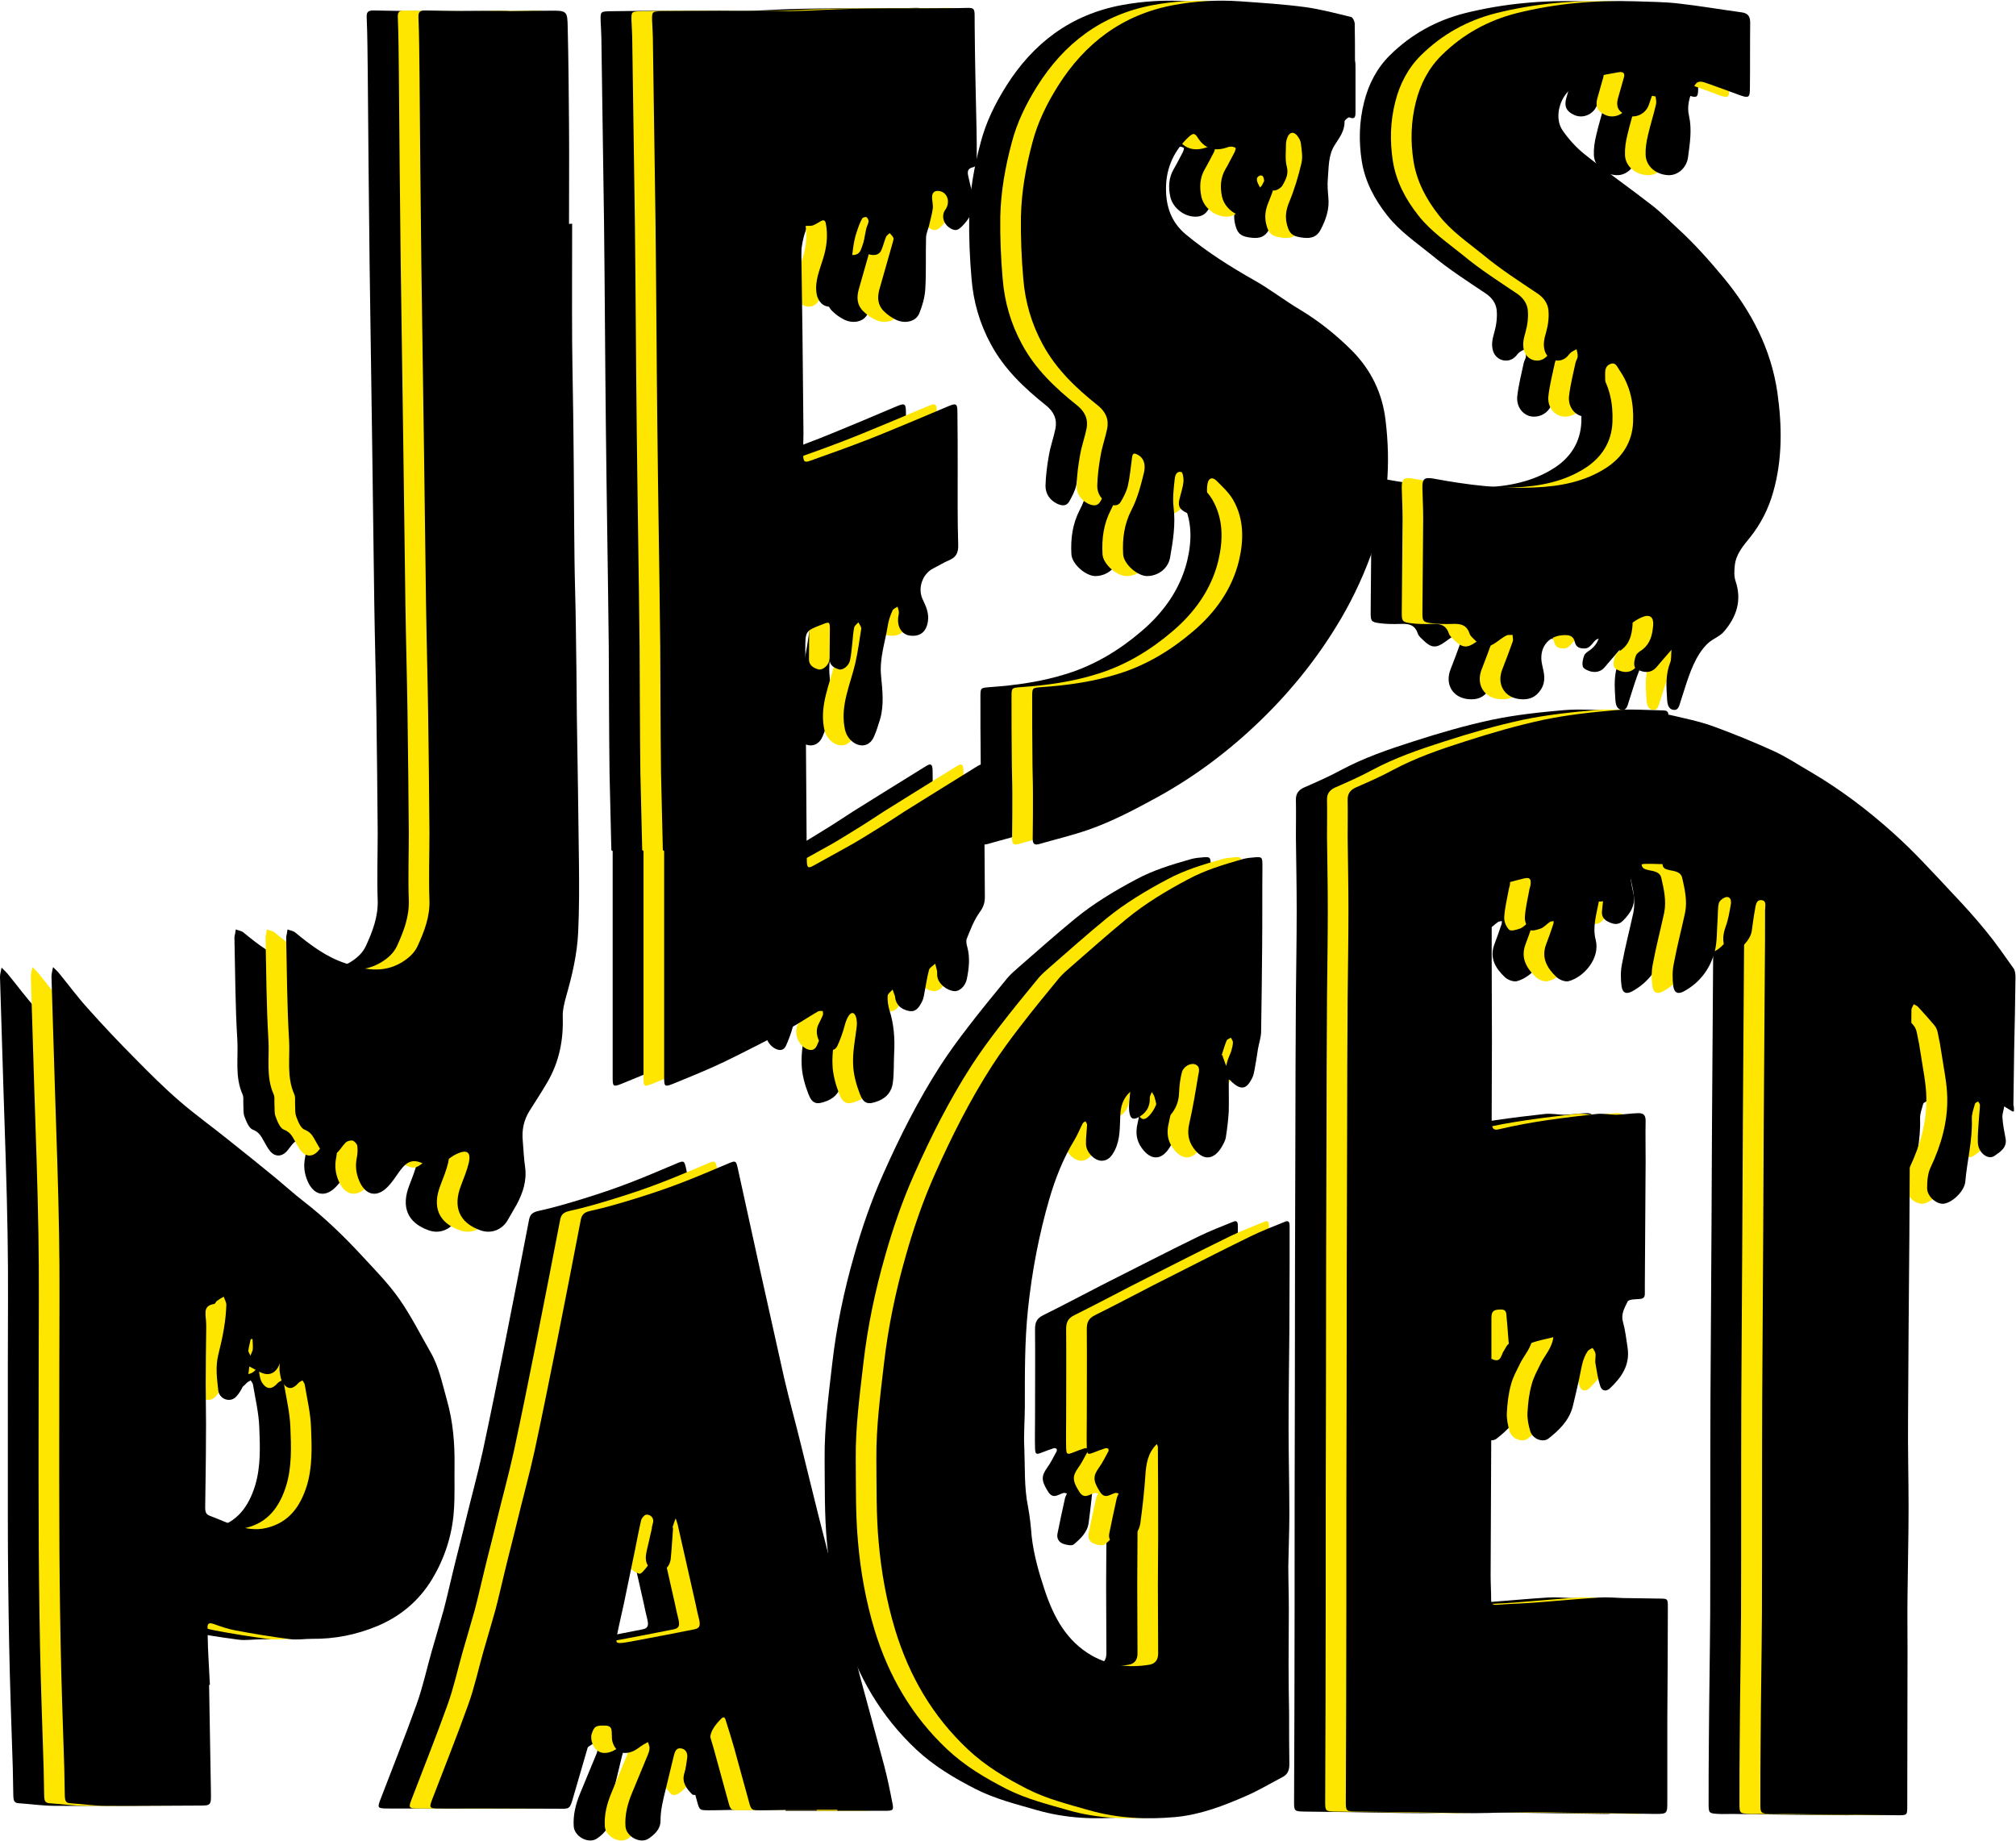 <?xml version="1.0" encoding="utf-8"?>
<!-- Generator: Adobe Illustrator 19.1.0, SVG Export Plug-In . SVG Version: 6.00 Build 0)  -->
<svg version="1.1" id="Layer_1" xmlns="http://www.w3.org/2000/svg" xmlns:xlink="http://www.w3.org/1999/xlink" x="0px" y="0px"
	 viewBox="0 0 771.3 704.2" style="enable-background:new 0 0 771.3 704.2;" xml:space="preserve">
<style type="text/css">
	.st0{fill:#FEE600;}
</style>
<g>
	<g>
		<g>
			<path d="M591.9,344.9c-0.9,4.9-2.5,9.7-1.2,14.7c1.8,7.1-4.6,14.3-10.4,15.8c-1.3,0.3-3.5-0.5-4.6-1.6c-3.5-3.3-5.9-7.2-4-12.4
				c1-2.6,1.9-5.2,2.8-7.9c0.1-0.3,0.1-0.7,0.1-1.1c-0.5,0.1-1,0.1-1.4,0.3c-1.2,0.8-2.2,2-3.4,2.5c-1.4,0.5-3.6,1.2-4.3,0.5
				c-1.2-1.1-2-3.2-1.9-4.8c0.2-3.5,1.1-7,1.7-10.4c0.1-0.7,0.4-1.4,0.5-2.1c0.2-2.3-0.4-2.8-2.6-2.3c-3,0.7-6,1.7-9.1,2.2
				c-2.3,0.4-3.1,1.8-3.1,3.8c-0.1,7.8-0.1,15.5-0.1,23.3c0,10.7,0.1,21.5,0.1,32.2c0,10.1-0.1,20.1-0.1,30.2c0,0.8,0,1.7,0.1,2.5
				c0.2,1.8,1,2.2,2.9,1.7c12.2-2.9,24.7-4.4,37.1-5.8c2.5-0.3,5.1,0.3,7.6,0.3c2.7-0.1,5.4-0.5,8-0.6c1.9-0.1,3.2,0.3,3.2,2.8
				c-0.1,5.2,0,10.4,0,15.7c-0.1,15.7-0.2,31.5-0.3,47.2c0,1.1,0,2.3,0,3.4c0,1.5-0.7,1.9-2.1,2c-1.6,0.1-4.1,0.1-4.5,1
				c-1.1,2.3-2.6,4.7-1.8,7.6c0.9,3.3,1.3,6.6,1.8,10c1,6.6-2.3,11.4-6.8,15.6c-1.4,1.3-3.1,1-3.7-1c-0.9-2.8-1.3-5.7-1.8-8.6
				c-0.2-1.2,0.2-2.6,0-3.8c-0.1-0.7-0.7-1.4-1.1-2.1c-0.7,0.4-1.5,0.7-1.9,1.3c-2.1,3.1-2.4,6.8-3.2,10.4
				c-0.8,3.6-1.6,7.2-2.5,10.8c-1.4,5.3-5.2,9-9.3,12.2c-2.1,1.6-5.9,0.2-6.9-2.7c-0.7-2.3-1.2-4.7-1.1-7.1
				c0.2-3.7,0.6-7.4,1.6-10.9c0.7-2.8,2.2-5.4,3.5-8.1c1.6-3.2,4.3-5.9,4.8-10c-3.2,0.8-6.1,1.3-8.9,2.4c-1,0.4-1.5,1.9-2.2,2.9
				c-0.9,1.3-1,3.8-3.1,3.5c-2.6-0.3-2.5-2.8-2.7-4.7c-0.4-3.9-0.6-7.9-1-11.8c-0.1-1.4,0-2.9-2.1-2.9c-2.8,0-3.7,0.6-3.7,3.2
				c0,10.1,0,20.1,0,30.2c-0.1,22.8-0.2,45.6-0.3,68.4c0,3.1,0.2,6.2,0.2,9.3c0,1.4,0.5,2,2.1,1.9c5-0.4,10.1-0.5,15.1-0.9
				c8.1-0.6,16.2-1.4,24.3-1.9c2.9-0.2,5.9,0.1,8.9,0.2c4.5,0.1,9.1,0.1,13.6,0.2c3.6,0,3.6,0,3.6,3.4c0,14.2-0.1,28.4-0.2,42.5
				c0,10.6,0,21.3,0,31.9c0,4.4-0.1,4.6-4.4,4.6c-16.2-0.2-32.3-0.5-48.5-0.7c-6.9-0.1-13.8,0.4-20.7,0.4c-9.5,0-19-0.3-28.5-0.4
				c-5.7-0.1-11.3-0.1-17-0.2c-3.8-0.1-3.9-0.2-3.9-3.8c0.1-24.9,0.2-49.9,0.2-74.8c0-27.7,0-55.3,0.1-83c0-32.8,0.1-65.5,0.2-98.3
				c0-17.3,0.1-34.6,0.2-51.9c0.1-11,0.3-22.1,0.3-33.1c0-9.3-0.2-18.7-0.3-28c0-4.7,0.1-9.3,0-14c-0.1-2.4,0.9-3.9,3.1-4.9
				c4.8-2.1,9.6-4.2,14.2-6.7c8.8-4.7,18.1-7.9,27.5-10.9c9.9-3.2,19.9-6.1,30.1-8.3c9.1-1.9,18.4-2.9,27.6-3.7
				c6-0.5,12.2,0,18.3,0.1c2.3,0,1.9,1.7,1.9,3c0,6.7-0.1,13.3-0.1,20c-0.1,10.2-0.1,20.4-0.2,30.6c0,0.9-0.1,1.7,0,2.6
				c0.2,2.1-0.9,2.7-2.8,2.6c-1.8-0.1-3.7-0.1-5.5-0.1c-3.7,0-6.2,2.9-5.7,6.6c0.2,1.4,0.5,2.8,0.8,4.2c1.2,4.6-0.8,7.9-3.9,11
				c-1.6,1.6-3.3,1.4-5.1,0.6c-1.9-0.8-3.1-2-2.9-4.2c0.1-1.3,0.3-2.6,0.4-3.9C592.7,345,592.3,344.9,591.9,344.9z"/>
			<path d="M450.3,413c0,4.3,0.1,8.3,0,12.4c-0.2,3.2-0.6,6.5-1.1,9.7c-0.2,1.3-1,2.7-1.7,3.9c-3.1,5-7.2,5.1-10.7,0.2
				c-2-2.8-2.4-5.8-1.6-9.3c1.4-6.1,2.4-12.2,3.4-18.3c0.3-1.5,1-3.6-1.2-4.4c-1.7-0.6-4.4,0.8-5,3c-0.7,2.6-1,5.3-1.1,7.9
				c-0.1,3.3-1.2,6.1-3.3,8.5c-2,2.3-3.5,2-4.5-0.8c-0.7-2-1-4.1-1.6-6.1c-0.2-0.7-0.7-1.3-1-1.9c-0.3,0.7-0.8,1.5-0.8,2.2
				c0.1,2.9-0.9,5.2-3.4,6.9c-2.8,1.9-4.2,1.4-4.5-2c-0.2-2.3,0.2-4.6,0.4-7.2c-2.8,2.6-3.7,5.7-3.8,9.3c-0.2,4.4,0,8.8-2,12.9
				c-1.1,2.2-2.4,4.2-5.2,4.2c-2.7-0.1-5.7-3.1-5.9-6.2c-0.1-2.5,0.3-5.1,0.4-7.6c0-0.4-0.4-0.9-0.6-1.3c-0.3,0.2-0.8,0.4-1,0.7
				c-1.1,2.1-2,4.4-3.2,6.4c-4.3,7-7.3,14.7-9.6,22.5c-4,13.8-6.7,27.9-8.2,42.3c-1.3,12.4-1.2,24.8-1.2,37.2c0,5.3-0.5,10.7-0.2,16
				c0.3,7.4-0.1,14.9,1.4,22.3c0.7,3.7,1.1,7.5,1.4,11.3c0.8,7.2,2.8,14.1,5.1,21c3.4,10.1,8.3,19.2,17.9,24.7
				c6.9,3.9,14.3,4.8,22.1,3.5c2.3-0.4,3.3-2,3.3-4.3c0-8.6-0.1-17.2-0.1-25.9c0-6.2,0.1-12.4,0.1-18.6c0-11.5,0-22.9-0.1-34.4
				c0-0.4-0.2-0.7-0.4-1.2c-3.5,3.4-4.1,7.6-4.4,12.1c-0.4,6-1.1,12.1-1.9,18.1c-0.5,3.6-3.1,6-5.7,8.2c-0.7,0.6-2.7,0.2-3.9-0.2
				c-1.8-0.6-2.7-2.1-2.3-4c0.9-4.4,1.8-8.8,2.8-13.2c0.1-0.7,0.5-1.3,0.8-2.1c-0.5-0.1-0.9-0.3-1.3-0.2c-2,0.5-4,2.6-5.9-0.5
				c-2.6-4.1-2.7-5.9-0.4-9.1c1.4-1.9,2.4-4.1,3.6-6.2c0.2-0.3,0.2-0.9,0-1.1c-0.2-0.2-0.8-0.3-1.1-0.2c-1.5,0.5-2.9,1-4.4,1.6
				c-2.3,0.9-2.6,0.8-2.7-1.7c-0.1-3.8,0-7.7,0-11.5c0-11.3,0.1-22.7,0-34c0-2.6,0.7-4.1,3.1-5.3c7.5-3.7,14.8-7.6,22.2-11.4
				c12.5-6.3,24.9-12.7,37.4-18.8c4.3-2.1,8.8-3.8,13.2-5.6c1.4-0.6,1.7,0.4,1.7,1.5c0,4.8,0,9.6,0,14.5c0,8.6-0.1,17.3-0.1,25.9
				c-0.1,12.3-0.3,24.6-0.3,36.9c0,11,0.3,22,0.3,33c0,6.6-0.3,13.3-0.4,19.9c0,5.5,0.2,11,0.2,16.5c0,7.1-0.1,14.1-0.1,21.2
				c0,6.2,0.1,12.4,0.2,18.7c0,6.5,0,13,0.1,19.5c0,2.1-0.5,3.8-2.6,4.9c-4.6,2.4-9.1,5.1-13.9,7.2c-8.7,3.8-17.5,7.2-27.1,8.1
				c-11.1,1-22.1,0.5-33-2.6c-8-2.3-16.1-4.3-23.6-8.1c-8.2-4.2-16-8.8-22.8-15.2c-13.5-12.7-22.4-28-27.8-45.7
				c-3.3-10.9-5.3-22-6.3-33.3c-1-10.7-0.8-21.5-0.9-32.2c-0.1-12.2,1.5-24.2,2.9-36.3c1.6-14.1,4.5-27.9,8.4-41.5
				c3-10.6,6.6-21,11.1-31.1c6.4-14.4,13.4-28.3,21.9-41.5c3.3-5.1,6.9-10,10.6-14.8c4.9-6.4,10-12.6,15.1-18.8
				c1.3-1.5,2.8-2.8,4.3-4.1c7.1-6.2,14.2-12.5,21.5-18.5c7.2-5.9,15.2-10.7,23.5-15.1c6.5-3.5,13.5-5.6,20.5-7.6
				c1.3-0.4,2.7-0.6,4.1-0.7c3.8-0.4,3.8-0.3,3.8,3.4c-0.1,10,0,20.1-0.1,30.1c-0.1,11-0.2,22-0.4,33c0,2.2-0.8,4.4-1.2,6.7
				c-0.4,2.6-0.8,5.3-1.3,7.9c-0.2,1.1-0.4,2.2-0.9,3.2c-2.2,4.5-4.3,4.8-8,1.4C451.2,413.4,450.8,413.3,450.3,413z M447.7,403.7
				c0.1,0,0.2,0.1,0.4,0.1c0,0.1,0,0.3,0,0.4c0.4,1.2,0.9,2.4,1.3,3.6c0.3-1,0.5-2,0.9-3c0.3-0.9,0.8-1.8,1.1-2.8
				c0.3-1.1,0.6-2.2,0.6-3.3c0-0.5-0.5-1.1-0.8-1.7c-0.6,0.4-1.4,0.6-1.6,1.1C448.7,400,448.2,401.9,447.7,403.7z"/>
			<path d="M750.7,425.2c-0.3,0-0.5,0.1-0.6,0c-1-0.6-2.1-1.3-3.1-1.9c-0.2,1.4-0.8,2.9-0.7,4.3c0.2,2.7,0.7,5.3,1.2,7.9
				c0.7,3.5-2,5.2-4.2,6.7c-2.5,1.8-6.3-1.2-6.4-5.1c-0.1-3.4,0.3-6.8,0.5-10.2c0.1-1.4,0.3-2.8,0.3-4.2c0-0.4-0.5-0.9-0.7-1.3
				c-0.4,0.3-1.1,0.5-1.2,0.9c-0.5,1.9-1.3,3.9-1.2,5.8c0.3,8.1-1.8,16-2.5,24c-0.3,3.5-4.7,7.8-8,8.4c-2.7,0.5-6.5-2.5-6.6-5.8
				c0-2.8,0.2-5.8,1.4-8.2c4-8.5,6.5-17.3,6.3-26.6c-0.1-5.4-1.3-10.9-2.1-16.3c-0.4-2.8-0.9-5.6-1.5-8.3c-0.2-1.1-0.6-2.2-1.3-3
				c-2-2.4-4.1-4.7-6.2-7c-0.4-0.5-1.1-0.7-1.7-1.1c-0.3,0.7-0.9,1.4-0.9,2.2c-0.1,5.7-0.1,11.3-0.1,17c-0.1,10.7-0.4,21.4-0.5,32.1
				c-0.1,12.6-0.1,25.2-0.2,37.8c-0.2,23.2-0.4,46.5-0.5,69.7c-0.1,11.3,0.2,22.6,0.2,33.9c0,11.2-0.3,22.3-0.4,33.5
				c-0.1,6.9,0,13.8,0,20.8c0,20-0.1,40-0.1,59.9c0,3.4-0.1,3.4-3.6,3.4c-14.6-0.1-29.2-0.3-43.7-0.5c-1.7,0-3.4,0.1-5.1,0
				c-3.7-0.2-3.8-0.3-3.8-3.9c0-8.2,0-16.5,0.1-24.7c0.1-16,0.4-32,0.5-48c0.1-27.1,0-54.2,0.1-81.2c0.1-22,0.3-43.9,0.4-65.9
				c0.1-13.7,0.1-27.5,0.2-41.2c0.1-19.4,0.3-38.8,0.4-58.3c0.1-7.5,0.1-15,0.1-22.5c0-1.5,0.7-3.7-1.3-3.9
				c-2.2-0.3-2.3,2.2-2.6,3.8c-0.5,2.6-0.8,5.3-1.2,8c-0.5,3.4-4.5,7.6-7.7,8.3c-1.5,0.4-2.1-0.6-2.5-1.7c-1.1-2.8-0.8-5.4,0.2-8.2
				c1-2.7,1.5-5.7,2-8.6c0.2-1.2,0-3-1.7-2.8c-1.1,0.2-2.7,1.4-2.9,2.4c-0.5,2.2-0.3,4.5-0.5,6.8c-0.3,3.8-0.1,7.7-1,11.4
				c-1.7,6.7-5.6,12-11.7,15.4c-2.3,1.3-3.8,0.8-4.2-1.8c-0.4-2.9-0.4-6,0.2-8.8c1.2-6.5,2.9-12.9,4.3-19.4
				c0.9-4.5-0.1-8.9-1.1-13.3c-0.3-1.5-1.5-2.3-3.4-2.7c-4.3-0.8-4.3-1-4.2-5.5c0.2-16,0.3-32,0.5-48c0-1.4,0.1-2.8,0.1-4.3
				c0-1.5,0.9-2.2,2.2-1.9c5.5,1.3,11.1,2.4,16.4,4.3c8,2.9,15.8,6.1,23.5,9.6c5,2.3,9.6,5.4,14.3,8.1c11.2,6.6,21.5,14.4,31.1,23
				c8.2,7.3,15.6,15.5,23.1,23.5c4.4,4.6,8.6,9.3,12.6,14.2c3.7,4.5,7.1,9.4,10.5,14.2c0.7,0.9,0.8,2.4,0.8,3.6
				c-0.1,9.2-0.3,18.4-0.5,27.6c-0.1,7.1-0.2,14.2-0.3,21.2C750.8,423.6,750.7,424.4,750.7,425.2z"/>
			<path d="M60.3,644.6c0.2,13.7,0.5,27.5,0.7,41.2c0.1,5.1,0,5-5.1,5c-11.6,0-23.2,0.2-34.9,0.1c-4.6,0-9.2-0.7-13.9-1
				c-1.9-0.1-1.9-1.4-2-2.7c-0.1-3.5-0.1-7.1-0.2-10.6c-0.5-15.9-1.1-31.7-1.4-47.6c-0.3-16.1-0.5-32.3-0.5-48.4
				C3,561.2,3,541.6,3,522c0-16.6,0.2-33.2-0.1-49.8c-0.3-18.7-1-37.4-1.6-56.1C0.9,402,0.4,387.9,0,373.8c0-1.2,0.4-2.4,0.6-3.6
				c0.8,0.8,1.7,1.6,2.5,2.6c3.6,4.4,6.9,8.9,10.7,13.1c5.9,6.6,12,13.1,18.3,19.4c5.4,5.5,10.9,11,16.8,16.1
				c6.1,5.3,12.6,9.9,18.9,15c6.1,4.8,12.1,9.7,18.1,14.6c3.5,2.9,6.8,5.9,10.4,8.7c8.3,6.4,15.8,13.7,22.9,21.4
				c4.8,5.2,9.8,10.3,13.8,16c4.5,6.4,8.1,13.6,12,20.4c3.3,5.7,4.5,12.1,6.3,18.4c2.3,8.1,3,16.4,2.9,24.7
				c-0.1,6.1,0.2,12.2-0.3,18.2c-0.7,9.1-3.6,17.8-8.3,25.6c-4.9,8.1-11.9,14.1-20.9,17.9c-8.2,3.4-16.4,5-25.1,4.9
				c-2.8,0-5.7,0.5-8.5,0.1c-6.9-0.9-13.8-2-20.6-3.3c-2.9-0.5-5.7-1.5-8.5-2.5c-1.8-0.6-2.4-0.1-2.3,1.6c0.1,3.4,0.1,6.8,0.3,10.2
				c0.2,3.8,0.4,7.6,0.6,11.5C60.3,644.6,60.3,644.6,60.3,644.6z M87.2,521.6c-0.8,2.7-2.8,4.4-5.2,4.1c-2.2-0.3-4.3-1.9-6.4-2.9
				c-0.2,0.9-0.1,2.4-0.7,3.7c-1.2,2.7-2.3,5.6-4.2,7.7c-2.3,2.7-6.6,1.2-7-2.3c-0.5-4.5-1.1-9,0-13.5c0.8-3.4,1.7-6.9,2.2-10.3
				c0.5-2.9,0.8-5.9,0.9-8.9c0-1-0.7-2.1-1-3.1c-0.9,0.5-1.8,1-2.6,1.6c-0.4,0.3-0.7,1.2-1.1,1.2c-4,0.6-3.4,3.4-3.1,6.2
				c0.1,1,0.1,2,0.1,3c-0.1,7.2-0.2,14.4-0.2,21.6c0,6.7,0.2,13.3,0.1,20c0,9.1-0.2,18.1-0.3,27.2c0,1.4,0.3,2.5,1.7,3
				c3.3,1.2,6.5,2.8,9.9,3.8c3.8,1.1,7.7,1.9,11.7,0.9c8.7-2,13.1-8.2,15.6-16.2c2.2-7.3,1.9-14.9,1.6-22.3
				c-0.2-5.5-1.5-10.9-2.4-16.3c-0.1-0.6-0.6-1.2-0.9-1.7c-0.5,0.4-1.2,0.6-1.6,1.1c-2.2,2.5-4.2,2.5-6-0.3c-0.6-1-0.8-2.3-1-3.5
				C87.1,524.1,87.2,522.8,87.2,521.6z M76.1,518.7c0.4-1.1,0.8-1.7,0.9-2.3c0.1-1.4,0-2.7-0.1-4.1c-0.3,0-0.7,0-0.7,0.1
				c-0.3,1.4-0.7,2.9-0.9,4.4C75.2,517.2,75.6,517.7,76.1,518.7z"/>
			<path d="M300.6,692.4c-5.5,0-11,0-16.6,0c-4.2,0-8.4,0.2-12.6,0.2c-3.7,0-3.8,0-4.7-3.4c-1.9-6.8-3.7-13.6-5.6-20.4
				c-1-3.5-2.1-7-3.2-10.5c-0.5-1.8-1.1-1.5-2.2-0.3c-3,3.2-4.9,6.1-3.2,11c1.1,3,0.5,6.7,0,10c-0.5,3.1-2.3,5.8-5.1,7.4
				c-0.7,0.4-2.1,0.5-2.5,0c-2.1-2.2-3.9-4.5-2.9-7.9c0.6-1.9,0.8-3.9,1.1-5.8c0.3-1.9-0.5-3.6-2.5-3.8c-1.7-0.2-2.2,1.3-2.6,2.8
				c-1,4.1-2,8.3-3,12.4c-1,4.1-2.1,8.2-2.1,12.5c0,3.2-2.2,5.2-4.5,6.8c-3.2,2.2-8.6-0.7-8.9-4.6c-0.3-4.5,0.8-8.7,2.5-12.8
				c2-4.8,4-9.6,6-14.5c0.4-0.9,0.7-1.9,0.7-2.8c0-0.7-0.4-1.5-0.6-2.2c-0.6,0.3-1.2,0.7-1.8,1c-1.3,0.8-2.5,1.9-3.9,2.5
				c-4,1.7-7,0.1-8-4.1c-0.1-0.5-0.1-1.1-0.1-1.7c-0.2-1.7,0.5-3.9-2.5-4c-3.6-0.1-4.3,0.2-5.3,3.4c-2.4,8.1-4.7,16.3-7.1,24.4
				c-1.2,4.1-1.3,4.1-5.6,4c-10.8,0-21.5-0.1-32.3-0.1c-4.8,0-9.6,0.1-14.4,0c-2.5-0.1-2.6-0.5-1.8-2.8c4.7-12.3,9.6-24.5,14-36.8
				c2.4-6.6,3.9-13.6,5.8-20.3c1.5-5.3,3.1-10.5,4.6-15.9c1.3-4.9,2.4-9.9,3.6-14.8c1.5-6.3,3.2-12.6,4.7-18.9
				c2.2-9.1,4.7-18.1,6.7-27.2c3-13.9,5.8-27.9,8.6-41.9c3.1-15.5,6.1-31.1,9.1-46.6c0.4-2.1,1.4-2.9,3.6-3.4
				c5.9-1.3,11.7-3,17.5-4.8c5.8-1.8,11.5-3.7,17.2-5.9c6.1-2.3,12-4.9,18-7.4c2.8-1.2,3.1-1.2,3.7,1.5c2.9,13.1,5.7,26.1,8.6,39.2
				c3.1,13.8,6.1,27.5,9.2,41.3c2,8.6,4.4,17.2,6.5,25.8c2.3,9.2,4.5,18.4,6.8,27.5c3,11.8,6,23.5,9.1,35.2
				c2.3,8.8,4.5,17.5,6.8,26.3c3,11.2,6.1,22.3,9.1,33.6c1.2,4.6,2.2,9.4,3.1,14.1c0.6,2.9,0.3,3.1-2.8,3.1c-6.1,0-12.2,0-18.3,0
				C300.6,692.6,300.6,692.5,300.6,692.4z M237.6,584.7c0,0,0.1,0,0.1,0c-0.3,3.9-0.5,7.9-0.9,11.8c-0.1,0.9-0.5,2-1,2.7
				c-0.9,1.2-2.4,3.1-3.1,2.9c-1.7-0.5-3.4-1.8-4.6-3.2c-0.7-0.8-0.9-2.4-0.8-3.6c0.2-1.9,0.8-3.8,1.2-5.7c0.5-2.5,1.2-4.9,1.6-7.4
				c0.2-1.6-1.1-2.8-2.6-2.7c-0.7,0-1.8,1.3-2,2.1c-0.9,3.8-1.6,7.7-2.4,11.6c-1.4,6.8-2.8,13.5-4.2,20.3c-0.9,4.2-1.9,8.3-2.7,12.4
				c-0.5,2.7-0.2,2.9,2.6,2.6c1.5-0.2,3-0.5,4.6-0.8c7.4-1.4,14.9-2.8,22.3-4.3c2.2-0.4,2.5-1.4,2-3.7c-0.5-2.1-1-4.1-1.4-6.2
				c-2.3-10-4.5-20.1-6.8-30.1c-0.2-0.8-0.5-1.6-0.8-2.5c-0.3,0.9-0.7,1.7-0.9,2.6C237.5,583.8,237.6,584.2,237.6,584.7z"/>
		</g>
		<g>
			<path d="M233.9,325.3c-0.2-9.9-0.5-19.8-0.7-29.7c-0.2-16.1-0.2-32.3-0.3-48.4c-0.3-27.9-0.8-55.8-1.1-83.7
				c-0.3-26.1-0.4-52.2-0.7-78.2c-0.3-23.1-0.7-46.2-1-69.3c0-2.7-0.2-5.4-0.3-8c-0.1-3.5,0-3.6,3.4-3.7c7.5-0.1,15-0.2,22.5-0.2
				c12.3,0,24.7,0.5,37-0.2c18.1-1,36.2-0.6,54.3-0.8c7-0.1,6.1-1,6.2,6.4c0.1,13.2,0.4,26.3,0.7,39.5c0.1,4,0.1,7.9,0.1,11.9
				c0,1.3,0.2,2.8-1.5,3.1c-2.2,0.5-2.1,1.9-1.7,3.6c0.4,1.8,0.8,3.6,1.3,5.4c1.4,4.9,0.4,9.2-3.1,12.9c-2.1,2.3-3,2.6-5,1.5
				c-2.3-1.3-3.4-3.8-2.6-6.1c0.3-0.8,0.9-1.4,1.2-2.2c1.1-2.8-0.3-5.6-2.9-6c-1.7-0.3-2.8,0.5-2.8,2.3c0,1.4,0.4,2.9,0.3,4.2
				c-0.3,2.3-1,4.6-1.5,6.9c-0.4,1.5-1.1,3-1.1,4.4c-0.2,6.6,0.1,13.2-0.3,19.8c-0.2,3.1-1.1,6.3-2.3,9.2c-1.3,3.2-5.5,4.1-9,2.4
				c-1.6-0.8-3.2-1.9-4.5-3.2c-2.4-2.3-2.6-5.2-1.8-8.2c1.7-6.1,3.5-12.2,5.2-18.3c0.1-0.5,0.4-1.2,0.2-1.6
				c-0.3-0.7-0.9-1.2-1.4-1.8c-0.5,0.5-1.2,0.9-1.4,1.4c-0.7,1.7-1.1,3.5-1.8,5.1c-0.8,1.9-2.7,2.1-4.4,1.7c-1.8-0.4-2.5-2-2.4-3.6
				c0.1-2.1,0.6-4.2,1-6.2c0.2-1,0.8-1.9,0.9-2.8c0.1-0.6-0.4-1.5-0.8-1.7c-0.4-0.2-1.5,0.1-1.7,0.6c-0.8,1.5-1.4,3.1-1.9,4.7
				c-2,5.5-1.8,11.4-2.6,17.1c-0.5,3.4-2,6.2-3.7,8.9c-1.1,1.8-2.7,3.4-5.3,2.8c-1.9-0.4-3.6-2.5-3.9-5c-0.7-4.7,1.2-8.9,2.5-13.2
				c1.4-4.4,1.9-8.8,1.1-13.3c-0.3-1.8-1.1-1.6-2.3-0.9c-1.2,0.7-2.6,1.7-3.9,1.6c-3.1-0.2-3.3,1.3-3.3,3.8
				c0.4,25.2,0.7,50.4,0.9,75.6c0,2.8-0.2,5.7-0.1,8.5c0.1,2.4,0.5,2.8,2.9,1.9c7.3-2.6,14.6-5.2,21.8-8c5.9-2.3,11.8-4.8,17.6-7.2
				c4.3-1.8,8.6-3.6,12.8-5.4c3.5-1.5,3.9-1.3,3.9,2.4c0.1,7.1,0.1,14.1,0.1,21.2c0,9.8-0.1,19.5,0.2,29.3c0.1,3.1-0.9,4.8-3.6,5.9
				c-2.1,0.9-4,2.1-6,3.1c-4.1,2.1-6,7.6-4,11.8c1.3,2.7,2.5,5.4,2,8.5c-0.6,3.9-2.9,5.8-6.7,5.4c-3-0.3-4.9-2.9-4.7-6.4
				c0-0.8,0.3-1.7,0.3-2.5c0-0.7-0.3-1.4-0.5-2.2c-0.7,0.5-1.6,0.8-1.9,1.4c-0.8,1.8-1.5,3.7-1.8,5.6c-1,6.5-3.3,12.7-2.6,19.6
				c0.5,5.4,1.2,11-0.4,16.5c-0.7,2.3-1.4,4.6-2.4,6.8c-1.5,3.3-4.7,4.1-7.7,2.1c-2-1.4-3.1-3.3-3.5-5.9c-1.5-8.6,2.2-16.3,4.1-24.3
				c1-4.4,1.6-8.9,2.3-13.3c0.1-0.8-0.7-1.7-1.1-2.5c-0.6,0.7-1.5,1.3-1.6,2c-0.4,1.9-0.5,3.9-0.7,5.9c-0.3,2.2-0.4,4.5-0.9,6.7
				c-0.5,2.1-2.7,3.8-4.2,3.4c-2-0.6-3.7-1.6-3.6-4.1c0-3.8,0.1-7.6,0.1-11.3c0-2.8-0.2-2.9-2.9-1.8c-6.5,2.5-6.5,2.5-6.5,9.7
				c0.2,24.1,0.3,48.2,0.5,72.3c0,3,0,6,0.1,8.9c0.1,2.2,0.6,2.5,2.5,1.4c5.2-2.9,10.4-5.7,15.5-8.6c3.6-2.1,7.2-4.4,10.8-6.6
				c2.9-1.8,5.7-3.7,8.5-5.5c9.3-5.8,18.6-11.6,28-17.4c1.8-1.1,2.4-0.8,2.5,1.5c0.1,6.2,0.1,12.5,0.1,18.7
				c0.1,9.9,0.1,19.8,0.2,29.8c0,2.2-0.5,3.9-1.9,5.8c-2.2,3-3.6,6.7-5,10.2c-0.4,0.9-0.1,2.3,0.2,3.3c1.1,4.1,0.6,8.2-0.2,12.2
				c-0.6,2.8-2.9,4.8-4.8,4.6c-3.1-0.3-6.2-3-6.5-5.7c-0.1-0.7,0-1.4-0.1-2.1c-0.2-0.9-0.5-1.8-0.7-2.7c-0.8,0.8-2.2,1.5-2.4,2.5
				c-0.8,3-1.2,6.1-1.8,9.1c-0.2,1.1-0.4,2.2-1,3.2c-1,1.9-2.2,3.8-4.8,3.3c-2.5-0.5-4.5-1.8-5.2-4.4c-0.1-0.4-0.1-0.9-0.2-1.3
				c-0.3-0.9-0.6-1.7-0.9-2.5c-0.7,0.8-1.9,1.6-1.9,2.5c-0.1,1.8,0.2,3.7,0.7,5.4c1.7,5.3,2.1,10.8,1.8,16.3
				c-0.2,3.8,0,7.6-0.5,11.4c-0.4,3.2-2.2,5.7-5.5,7c-3.8,1.5-5.6,1.3-7.1-2.6c-1.4-3.6-2.5-7.6-2.6-11.4c-0.2-4.6,0.7-9.2,1.3-13.8
				c0.4-2.7-0.1-5.5-1.4-5.8c-1.2-0.3-2.5,2.2-3.2,5c-0.7,2.6-1.6,5.1-2.7,7.5c-0.8,1.7-2.2,2-3.9,1.2c-3.2-1.5-4.9-5.8-3.5-9.1
				c0.6-1.3,1.3-2.5,1.8-3.8c0.2-0.4,0-1,0-1.6c-0.6,0-1.4-0.1-1.9,0.2c-3.8,2.2-7.4,4.7-11.2,6.7c-8.1,4.3-16.3,8.5-24.5,12.5
				c-6.5,3.1-13.2,5.8-19.8,8.5c-3.1,1.2-3.3,1-3.3-2.4c0-28.9,0-57.8,0-86.7C234,325.3,233.9,325.3,233.9,325.3z"/>
			<path d="M199.1,85.6c0,15.2-0.1,30.3,0,45.4c0.1,11.9,0.4,23.8,0.5,35.7c0.2,15.8,0.2,31.6,0.4,47.5c0.1,8.2,0.4,16.4,0.5,24.6
				c0.2,11.9,0.3,23.7,0.4,35.6c0.3,18.7,0.6,37.4,0.8,56.1c0.1,8.7,0.1,17.5-0.3,26.2c-0.4,8.4-2.3,16.5-4.6,24.5
				c-0.7,2.6-1.4,5.3-1.3,7.9c0.3,8.9-1.4,17.2-5.8,24.8c-2.2,3.8-4.6,7.4-6.9,11.1c-2.2,3.5-3,7.3-2.6,11.4
				c0.3,3.4,0.4,6.8,0.9,10.1c0.7,5.2-0.8,9.8-3.2,14.3c-1.1,2-2.3,3.9-3.4,5.9c-2.1,3.8-6.4,5.5-10.5,4c-8.2-2.9-10.6-9-7.4-17.2
				c1.1-2.9,2.3-5.8,3-8.8c0.8-3.9-0.7-5-4.5-3.3c-1.8,0.8-3.4,2.1-4.9,3.3c-3,2.4-4,2.6-7.3,0.9c-4.2-2.3-6.7-1.7-9.6,2.2
				c-1.6,2.2-3,4.5-4.9,6.4c-4.2,4.2-8.5,3-10.8-2.5c-1.2-2.9-1.5-5.7-0.9-8.7c0.3-1.5,0.4-3.1,0.2-4.6c-0.1-0.7-1-1.7-1.7-2
				c-0.7-0.2-2,0.1-2.6,0.6c-1.1,1-1.9,2.4-3,3.6c-1.9,2-4.4,2-6.2-0.1c-1-1.2-1.7-2.6-2.5-4c-1-1.8-1.8-3.4-4.2-4.3
				c-1.5-0.6-2.5-3.2-3.2-5.1c-0.5-1.4-0.3-3.1-0.4-4.6c-0.1-1.3,0.2-2.7-0.3-3.8c-3-6.7-1.6-13.9-2-20.8
				c-0.8-12.9-0.8-25.8-1.1-38.7c0-0.3,0-0.6,0-0.8c0.2-0.9,0.4-1.9,0.5-2.8c1,0.4,2.2,0.5,3,1.2c5.8,4.8,11.8,9.3,19,11.7
				c7.2,2.5,14.5,4,21.7-0.3c2.6-1.6,4.8-3.5,6.1-6.3c2.5-5.5,4.7-11.1,4.5-17.4c-0.3-8.6,0-17.2,0-25.9
				c-0.1-15.4-0.3-30.8-0.5-46.2c-0.2-13.7-0.6-27.5-0.8-41.2c-0.3-20.1-0.5-40.2-0.8-60.4c-0.3-23.4-0.7-46.8-1-70.1
				c-0.3-24.2-0.5-48.5-0.7-72.7c-0.1-7.1-0.1-14.2-0.4-21.2c-0.1-2,0.3-2.8,2.5-2.8c8.5,0.2,17,0.3,25.5,0.3c7.3,0,14.7-0.2,22-0.2
				c6.8-0.1,7,0,7.1,6.5c0.3,12.3,0.4,24.6,0.5,36.9c0.1,12.7,0,25.5,0,38.2C198.5,85.6,198.8,85.6,199.1,85.6z"/>
			<path d="M498.8,26.2c0,5.5,0,11.1,0,16.6c0,1.5,0,3.1-2.4,2.1c-0.3-0.1-1.8,1-1.8,1.6c0.1,3.5-1.9,6.1-3.7,8.9
				c-2.6,4-2.3,8.7-2.7,13.2c-0.2,2.2,0,4.5,0.2,6.8c0.5,4.6-0.9,8.6-3,12.6c-1.8,3.3-4.6,3.3-7.7,2.8c-3.1-0.5-4.3-1.6-5.1-4.8
				c-0.8-3-0.4-5.7,0.8-8.6c2-4.8,3.5-9.8,4.7-14.9c0.6-2.4,0.1-5.1-0.2-7.6c-0.1-1-0.7-2.1-1.4-3c-1.4-1.7-3-1.4-3.8,0.8
				c-0.3,0.8-0.5,1.7-0.5,2.5c0,2.8-0.4,5.8,0.3,8.5c0.8,2.9-0.4,5-1.6,7.2c-0.6,1-2.2,2-3.3,2c-1.1-0.1-2.2-1.4-3.3-2.2
				c-0.2-0.1-0.2-0.5-0.3-0.8c-0.3-1.2-0.2-3.2-1.8-2.7c-1.9,0.7-1,2.6-0.2,4c1.2,2.3,2.1,4.5,1.1,7.3c-1.1,2.9-2.9,4.5-5.9,4.4
				c-4.4-0.1-8.6-3.5-9.5-7.8c-0.7-3.5-0.6-7,1.3-10.3c1.3-2.2,2.4-4.5,3.6-6.7c0.2-0.5,0.5-1.4,0.3-1.5c-0.5-0.4-1.2-0.5-1.9-0.5
				c-0.5,0-1.1,0.2-1.6,0.4c-4.7,1.5-8.4,0.3-11-3.9c-1.2-1.9-1.9-1.5-3.2-0.4c-5.7,5.2-8.8,11.8-8.9,19.5c-0.1,6.9,1.8,13.2,7.6,18
				c8.2,6.8,17.1,12.4,26.3,17.6c6,3.4,11.5,7.7,17.4,11.2c7.3,4.4,13.9,9.7,19.9,15.7c7.3,7.4,11.6,16.3,12.8,26.6
				c2,16.5,0.9,32.6-4.5,48.5c-3.3,9.5-7.4,18.6-12.5,27.3c-8.5,14.5-18.9,27.5-30.9,39.1c-11.9,11.5-25,21.4-39.6,29.4
				c-8.6,4.7-17.1,9.2-26.3,12.4c-6.1,2.1-12.4,3.6-18.6,5.4c-1.8,0.5-2.6,0.1-2.6-1.9c0.1-5.8,0.1-11.6,0.1-17.4
				c0-4.5-0.2-9-0.2-13.6c-0.1-7.8-0.1-15.6-0.1-23.4c0-3.5,0.1-3.4,3.5-3.7c10.1-0.7,20.1-2.1,29.8-5.2c10.5-3.3,19.9-9,28.2-16.1
				c8.4-7.1,14.9-16,17.6-27c1.9-8,2-16.1-2.3-23.5c-1.6-2.7-4.1-5-6.4-7.3c-1.5-1.4-2.9-0.9-3.3,1.2c-0.3,1.4-0.2,2.8-0.2,4.2
				c-0.1,2.4-0.9,4.4-2.7,6c-1.8,1.6-3.9,1.8-5.9,0.6c-2.2-1.3-2.6-2.6-1.8-5.4c0.5-2,1.2-4.1,1.4-6.2c0.1-1.2-0.3-3.5-0.8-3.6
				c-2.1-0.5-2.5,1.7-2.6,3c-0.4,3.5-0.8,7.1-0.4,10.5c0.8,6.5-0.2,12.7-1.3,19c-0.7,4.4-4.5,7.2-8.7,7.3c-3.7,0.1-9.2-4.6-9.3-8.5
				c-0.3-5.8,0.4-11.4,3.2-16.8c2.3-4.4,3.6-9.5,4.8-14.4c0.5-2.3,0.4-5.2-2.4-6.7c-1.4-0.8-2-0.6-2.2,1.1
				c-0.5,3.6-0.8,7.3-1.6,10.8c-0.5,2.1-1.6,4.2-2.7,6.1c-1.1,1.8-2.9,1.5-4.6,0.7c-2.8-1.4-4.4-3.8-4.4-6.8
				c0.1-3.9,0.6-7.8,1.3-11.7c0.6-3.5,1.8-6.8,2.5-10.2c0.7-3.6-0.6-6.5-3.6-8.9c-8.3-6.6-16-13.9-21.1-23.4
				c-4.3-7.9-6.7-16.3-7.4-25.1c-0.7-7.9-1-15.8-0.9-23.7c0.2-9.6,1.9-19.1,4.4-28.4c2-7.7,5.5-14.8,9.7-21.5
				c10.3-16.4,24.6-27.3,44-31c8.5-1.6,17.1-2.1,25.7-1.5c8.3,0.6,16.6,1.1,24.8,2.2c6,0.8,11.9,2.4,17.7,3.8
				c0.7,0.2,1.4,1.7,1.4,2.6c0.1,4.7,0.1,9.3,0.1,14C498.8,24,498.8,25.1,498.8,26.2C498.8,26.2,498.8,26.2,498.8,26.2z"/>
			<path d="M612.2,36.7c-0.4,1.2-0.8,2.3-1.2,3.5c-1.3,3.6-5.5,5.4-8.9,3.7c-2.8-1.3-3.7-3.2-2.9-6.2c0.8-2.7,1.5-5.4,2.3-8.1
				c0.5-1.6-0.4-2.2-1.8-2c-6.4,1.1-12.8,2.1-18.2,6.2c-4.7,3.5-6.8,11.4-3.4,16.2c2.3,3.3,5.1,6.4,8.2,8.9c8.5,6.8,17.4,13,26,19.7
				c3.6,2.8,6.7,6,10.1,9.1c6.2,5.7,11.8,12,17.2,18.5c10.7,12.9,18.2,27.4,20.6,43.9c1.8,12.7,2,25.6-1.6,38.2
				c-1.8,6.4-4.8,12.3-9,17.5c-2.6,3.2-5.3,6.3-5.7,10.7c-0.2,1.9-0.3,4,0.3,5.8c2.5,7.4,0.4,13.7-4.4,19.3c-1.5,1.8-4,2.7-5.8,4.2
				c-1.3,1.1-2.5,2.6-3.5,4.1c-3.6,5.6-5.2,12.1-7.3,18.4c-0.5,1.5-0.8,3.5-2.6,3.3c-2.2-0.2-2.5-2.3-2.6-4.3
				c-0.3-4.7-0.6-9.3,1.2-13.8c0.5-1.2,0.3-2.7,0.5-4.9c-2.3,2.6-4,4.6-5.7,6.6c-1.4,1.7-3.3,2.2-5.4,1.7c-1.1-0.3-2.7-1-3-1.8
				c-0.4-1.3,0-3,0.5-4.3c0.3-0.8,1.3-1.5,2.1-2c3.4-2.4,4.2-5.9,4.5-9.7c0.2-3-1.3-4.2-4.2-3c-1.8,0.7-3.4,1.9-4.9,3
				c-1.8,1.4-3.4,2.9-5.1,4.4c-2.1,1.9-4.5,0.6-6.7,0.9c-2,0.2-2.6,3.6-5.3,3.7c-2,0-3.3-0.4-3.8-2.5c-0.5-2.3-2.1-2.7-4.2-2.6
				c-6.2,0.2-9.7,5.1-8.3,11.3c0.7,3.1,1.6,6.2-0.4,9.4c-2,3.2-4.7,4.1-7.9,3.8c-6.2-0.5-9.2-5.8-6.9-11.5c1.4-3.5,2.7-7.1,4-10.7
				c0.2-0.7-0.1-1.6-0.1-2.4c-0.8,0.1-1.7-0.1-2.3,0.2c-1.4,0.7-2.6,1.7-3.9,2.6c-3.2,2.3-5.1,2.2-7.9-0.5c-0.9-0.9-2.1-1.8-2.4-2.9
				c-1.1-3.2-3.3-3.7-6.3-3.6c-2.8,0.1-5.7,0.1-8.5-0.3c-3-0.4-3.2-0.9-3.2-3.9c0.1-12,0.2-24,0.3-36.1c0-3.8-0.2-7.6-0.3-11.5
				c-0.1-3.7,0.7-4.4,4.2-3.8c12.8,2.4,25.7,4,38.7,3.4c9.8-0.4,19.4-2.2,27.7-7.7c6-4,9.7-9.8,10-17.3c0.3-7.3-1.1-14-5.3-20
				c-0.8-1.2-1.4-3.1-3.5-2.2c-1.9,0.8-1.9,2.5-1.9,4.3c0.1,3,0.1,5.9-0.2,8.9c-0.4,4.7-4.1,7.1-7.6,6.9c-3.6-0.2-6.5-3.6-6-7.9
				c0.5-4.3,1.6-8.6,2.5-12.8c0.2-0.8,0.8-1.6,0.8-2.4c0.1-0.9-0.3-1.8-0.4-2.7c-0.7,0.4-1.5,0.7-2.1,1.2c-0.7,0.5-1.1,1.3-1.7,1.8
				c-2.8,2.6-7.3,1.3-8.4-2.4c-0.7-2.4-0.2-4.6,0.5-7c0.8-2.8,1.2-5.9,0.9-8.7c-0.3-2.4-1.7-4.5-4-6.1c-7-4.7-14.2-9.3-20.7-14.7
				c-5.9-4.8-12.3-9.1-17.1-15.2c-4.9-6.2-8.5-12.9-9.8-20.8c-1.2-7.7-1-15.2,0.9-22.7c1.7-6.8,4.9-13,9.9-17.9
				c8.1-8,17.7-13.3,28.8-16.1c14.9-3.7,30-5,45.4-4.5c5.4,0.2,10.7,0.2,16.1,0.8c8.1,0.9,16.2,2.3,24.3,3.4
				c2.4,0.3,3.4,1.4,3.4,3.9c-0.1,8.4,0,16.7-0.1,25.1c0,3.7-0.5,3.9-3.9,2.7c-4.2-1.6-8.5-3.1-12.7-4.6c-2.7-1-3.9-0.8-5,1.8
				c-1.5,3.4-2.6,7-1.7,10.7c1.2,5.4,0.3,10.7-0.4,16c-0.6,4.1-4.1,7-7.8,6.7c-4.6-0.3-8.3-3.5-8.4-7.8c-0.1-2.5,0.3-5,0.9-7.5
				c0.9-4,2.2-7.9,3.1-11.9c0.2-0.9-0.1-2-0.2-2.9C612.8,36.7,612.5,36.7,612.2,36.7z"/>
		</g>
	</g>
	<g>
		<g>
			<path class="st0" d="M603.8,344.9c-0.9,4.9-2.5,9.7-1.2,14.7c1.8,7.1-4.6,14.3-10.4,15.8c-1.3,0.3-3.5-0.5-4.6-1.6
				c-3.5-3.3-5.9-7.2-4-12.4c1-2.6,1.9-5.2,2.8-7.9c0.1-0.3,0.1-0.7,0.1-1.1c-0.5,0.1-1,0.1-1.4,0.3c-1.2,0.8-2.2,2-3.4,2.5
				c-1.4,0.5-3.6,1.2-4.3,0.5c-1.2-1.1-2-3.2-1.9-4.8c0.2-3.5,1.1-7,1.7-10.4c0.1-0.7,0.4-1.4,0.5-2.1c0.2-2.3-0.4-2.8-2.6-2.3
				c-3,0.7-6,1.7-9.1,2.2c-2.3,0.4-3.1,1.8-3.1,3.8c-0.1,7.8-0.1,15.5-0.1,23.3c0,10.7,0.1,21.5,0.1,32.2c0,10.1-0.1,20.1-0.1,30.2
				c0,0.8,0,1.7,0.1,2.5c0.2,1.8,1,2.2,2.9,1.7c12.2-2.9,24.7-4.4,37.1-5.8c2.5-0.3,5.1,0.3,7.6,0.3c2.7-0.1,5.4-0.5,8-0.6
				c1.9-0.1,3.2,0.3,3.2,2.8c-0.1,5.2,0,10.4,0,15.7c-0.1,15.7-0.2,31.5-0.3,47.2c0,1.1,0,2.3,0,3.4c0,1.5-0.7,1.9-2.1,2
				c-1.6,0.1-4.1,0.1-4.5,1c-1.1,2.3-2.6,4.7-1.8,7.6c0.9,3.3,1.3,6.6,1.8,10c1,6.6-2.3,11.4-6.8,15.6c-1.4,1.3-3.1,1-3.7-1
				c-0.9-2.8-1.3-5.7-1.8-8.6c-0.2-1.2,0.2-2.6,0-3.8c-0.1-0.7-0.7-1.4-1.1-2.1c-0.7,0.4-1.5,0.7-1.9,1.3c-2.1,3.1-2.4,6.8-3.2,10.4
				c-0.8,3.6-1.6,7.2-2.5,10.8c-1.4,5.3-5.2,9-9.3,12.2c-2.1,1.6-5.9,0.2-6.9-2.7c-0.7-2.3-1.2-4.7-1.1-7.1
				c0.2-3.7,0.6-7.4,1.6-10.9c0.7-2.8,2.2-5.4,3.5-8.1c1.6-3.2,4.3-5.9,4.8-10c-3.2,0.8-6.1,1.3-8.9,2.4c-1,0.4-1.5,1.9-2.2,2.9
				c-0.9,1.3-1,3.8-3.1,3.5c-2.6-0.3-2.5-2.8-2.7-4.7c-0.4-3.9-0.6-7.9-1-11.8c-0.1-1.4,0-2.9-2.1-2.9c-2.8,0-3.7,0.6-3.7,3.2
				c0,10.1,0,20.1,0,30.2c-0.1,22.8-0.2,45.6-0.3,68.4c0,3.1,0.2,6.2,0.2,9.3c0,1.4,0.5,2,2.1,1.9c5-0.4,10.1-0.5,15.1-0.9
				c8.1-0.6,16.2-1.4,24.3-1.9c2.9-0.2,5.9,0.1,8.9,0.2c4.5,0.1,9.1,0.1,13.6,0.2c3.6,0,3.6,0,3.6,3.4c0,14.2-0.1,28.4-0.2,42.5
				c0,10.6,0,21.3,0,31.9c0,4.4-0.1,4.6-4.4,4.6c-16.2-0.2-32.3-0.5-48.5-0.7c-6.9-0.1-13.8,0.4-20.7,0.4c-9.5,0-19-0.3-28.5-0.4
				c-5.7-0.1-11.3-0.1-17-0.2c-3.8-0.1-3.9-0.2-3.9-3.8c0.1-24.9,0.2-49.9,0.2-74.8c0-27.7,0-55.3,0.1-83c0-32.8,0.1-65.5,0.2-98.3
				c0-17.3,0.1-34.6,0.2-51.9c0.1-11,0.3-22.1,0.3-33.1c0-9.3-0.2-18.7-0.3-28c0-4.7,0.1-9.3,0-14c-0.1-2.4,0.9-3.9,3.1-4.9
				c4.8-2.1,9.6-4.2,14.2-6.7c8.8-4.7,18.1-7.9,27.5-10.9c9.9-3.2,19.9-6.1,30.1-8.3c9.1-1.9,18.4-2.9,27.6-3.7
				c6-0.5,12.2,0,18.3,0.1c2.3,0,1.9,1.7,1.9,3c0,6.7-0.1,13.3-0.1,20c-0.1,10.2-0.1,20.4-0.2,30.6c0,0.9-0.1,1.7,0,2.6
				c0.2,2.1-0.9,2.7-2.8,2.6c-1.8-0.1-3.7-0.1-5.5-0.1c-3.7,0-6.2,2.9-5.7,6.6c0.2,1.4,0.5,2.8,0.8,4.2c1.2,4.6-0.8,7.9-3.9,11
				c-1.6,1.6-3.3,1.4-5.1,0.6c-1.9-0.8-3.1-2-2.9-4.2c0.1-1.3,0.3-2.6,0.4-3.9C604.6,345,604.2,344.9,603.8,344.9z"/>
			<path class="st0" d="M462.2,413c0,4.3,0.1,8.3,0,12.4c-0.2,3.2-0.6,6.5-1.1,9.7c-0.2,1.3-1,2.7-1.7,3.9c-3.1,5-7.2,5.1-10.7,0.2
				c-2-2.8-2.4-5.8-1.6-9.3c1.4-6.1,2.4-12.2,3.4-18.3c0.3-1.5,1-3.6-1.2-4.4c-1.7-0.6-4.4,0.8-5,3c-0.7,2.6-1,5.3-1.1,7.9
				c-0.1,3.3-1.2,6.1-3.3,8.5c-2,2.3-3.5,2-4.5-0.8c-0.7-2-1-4.1-1.6-6.1c-0.2-0.7-0.7-1.3-1-1.9c-0.3,0.7-0.8,1.5-0.8,2.2
				c0.1,2.9-0.9,5.2-3.4,6.9c-2.8,1.9-4.2,1.4-4.5-2c-0.2-2.3,0.2-4.6,0.4-7.2c-2.8,2.6-3.7,5.7-3.8,9.3c-0.2,4.4,0,8.8-2,12.9
				c-1.1,2.2-2.4,4.2-5.2,4.2c-2.7-0.1-5.7-3.1-5.9-6.2c-0.1-2.5,0.3-5.1,0.4-7.6c0-0.4-0.4-0.9-0.6-1.3c-0.3,0.2-0.8,0.4-1,0.7
				c-1.1,2.1-2,4.4-3.2,6.4c-4.3,7-7.3,14.7-9.6,22.5c-4,13.8-6.7,27.9-8.2,42.3c-1.3,12.4-1.2,24.8-1.2,37.2c0,5.3-0.5,10.7-0.2,16
				c0.3,7.4-0.1,14.9,1.4,22.3c0.7,3.7,1.1,7.5,1.4,11.3c0.8,7.2,2.8,14.1,5.1,21c3.4,10.1,8.3,19.2,17.9,24.7
				c6.9,3.9,14.3,4.8,22.1,3.5c2.3-0.4,3.3-2,3.3-4.3c0-8.6-0.1-17.2-0.1-25.9c0-6.2,0.1-12.4,0.1-18.6c0-11.5,0-22.9-0.1-34.4
				c0-0.4-0.2-0.7-0.4-1.2c-3.5,3.4-4.1,7.6-4.4,12.1c-0.4,6-1.1,12.1-1.9,18.1c-0.5,3.6-3.1,6-5.7,8.2c-0.7,0.6-2.7,0.2-3.9-0.2
				c-1.8-0.6-2.7-2.1-2.3-4c0.9-4.4,1.8-8.8,2.8-13.2c0.1-0.7,0.5-1.3,0.8-2.1c-0.5-0.1-0.9-0.3-1.3-0.2c-2,0.5-4,2.6-5.9-0.5
				c-2.6-4.1-2.7-5.9-0.4-9.1c1.4-1.9,2.4-4.1,3.6-6.2c0.2-0.3,0.2-0.9,0-1.1c-0.2-0.2-0.8-0.3-1.1-0.2c-1.5,0.5-2.9,1-4.4,1.6
				c-2.3,0.9-2.6,0.8-2.7-1.7c-0.1-3.8,0-7.7,0-11.5c0-11.3,0.1-22.7,0-34c0-2.6,0.7-4.1,3.1-5.3c7.5-3.7,14.8-7.6,22.2-11.4
				c12.5-6.3,24.9-12.7,37.4-18.8c4.3-2.1,8.8-3.8,13.2-5.6c1.4-0.6,1.7,0.4,1.7,1.5c0,4.8,0,9.6,0,14.5c0,8.6-0.1,17.3-0.1,25.9
				c-0.1,12.3-0.3,24.6-0.3,36.9c0,11,0.3,22,0.3,33c0,6.6-0.3,13.3-0.4,19.9c0,5.5,0.2,11,0.2,16.5c0,7.1-0.1,14.1-0.1,21.2
				c0,6.2,0.1,12.4,0.2,18.7c0,6.5,0,13,0.1,19.5c0,2.1-0.5,3.8-2.6,4.9c-4.6,2.4-9.1,5.1-13.9,7.2c-8.7,3.8-17.5,7.2-27.1,8.1
				c-11.1,1-22.1,0.5-33-2.6c-8-2.3-16.1-4.3-23.6-8.1c-8.2-4.2-16-8.8-22.8-15.2c-13.5-12.7-22.4-28-27.8-45.7
				c-3.3-10.9-5.3-22-6.3-33.3c-1-10.7-0.8-21.5-0.9-32.2c-0.1-12.2,1.5-24.2,2.9-36.3c1.6-14.1,4.5-27.9,8.4-41.5
				c3-10.6,6.6-21,11.1-31.1c6.4-14.4,13.4-28.3,21.9-41.5c3.3-5.1,6.9-10,10.6-14.8c4.9-6.4,10-12.6,15.1-18.8
				c1.3-1.5,2.8-2.8,4.3-4.1c7.1-6.2,14.2-12.5,21.5-18.5c7.2-5.9,15.2-10.7,23.5-15.1c6.5-3.5,13.5-5.6,20.5-7.6
				c1.3-0.4,2.7-0.6,4.1-0.7c3.8-0.4,3.8-0.3,3.8,3.4c-0.1,10,0,20.1-0.1,30.1c-0.1,11-0.2,22-0.4,33c0,2.2-0.8,4.4-1.2,6.7
				c-0.4,2.6-0.8,5.3-1.3,7.9c-0.2,1.1-0.4,2.2-0.9,3.2c-2.2,4.5-4.3,4.8-8,1.4C463.1,413.4,462.7,413.3,462.2,413z M459.5,403.7
				c0.1,0,0.2,0.1,0.4,0.1c0,0.1,0,0.3,0,0.4c0.4,1.2,0.9,2.4,1.3,3.6c0.3-1,0.5-2,0.9-3c0.3-0.9,0.8-1.8,1.1-2.8
				c0.3-1.1,0.6-2.2,0.6-3.3c0-0.5-0.5-1.1-0.8-1.7c-0.6,0.4-1.4,0.6-1.6,1.1C460.6,400,460.1,401.9,459.5,403.7z"/>
			<path class="st0" d="M762.5,425.2c-0.3,0-0.5,0.1-0.6,0c-1-0.6-2.1-1.3-3.1-1.9c-0.2,1.4-0.8,2.9-0.7,4.3
				c0.2,2.7,0.7,5.3,1.2,7.9c0.7,3.5-2,5.2-4.2,6.7c-2.5,1.8-6.3-1.2-6.4-5.1c-0.1-3.4,0.3-6.8,0.5-10.2c0.1-1.4,0.3-2.8,0.3-4.2
				c0-0.4-0.5-0.9-0.7-1.3c-0.4,0.3-1.1,0.5-1.2,0.9c-0.5,1.9-1.3,3.9-1.2,5.8c0.3,8.1-1.8,16-2.5,24c-0.3,3.5-4.7,7.8-8,8.4
				c-2.7,0.5-6.5-2.5-6.6-5.8c0-2.8,0.2-5.8,1.4-8.2c4-8.5,6.5-17.3,6.3-26.6c-0.1-5.4-1.3-10.9-2.1-16.3c-0.4-2.8-0.9-5.6-1.5-8.3
				c-0.2-1.1-0.6-2.2-1.3-3c-2-2.4-4.1-4.7-6.2-7c-0.4-0.5-1.1-0.7-1.7-1.1c-0.3,0.7-0.9,1.4-0.9,2.2c-0.1,5.7-0.1,11.3-0.1,17
				c-0.1,10.7-0.4,21.4-0.5,32.1c-0.1,12.6-0.1,25.2-0.2,37.8c-0.2,23.2-0.4,46.5-0.5,69.7c-0.1,11.3,0.2,22.6,0.2,33.9
				c0,11.2-0.3,22.3-0.4,33.5c-0.1,6.9,0,13.8,0,20.8c0,20-0.1,40-0.1,59.9c0,3.4-0.1,3.4-3.6,3.4c-14.6-0.1-29.2-0.3-43.7-0.5
				c-1.7,0-3.4,0.1-5.1,0c-3.7-0.2-3.8-0.3-3.8-3.9c0-8.2,0-16.5,0.1-24.7c0.1-16,0.4-32,0.5-48c0.1-27.1,0-54.2,0.1-81.2
				c0.1-22,0.3-43.9,0.4-65.9c0.1-13.7,0.1-27.5,0.2-41.2c0.1-19.4,0.3-38.8,0.4-58.3c0.1-7.5,0.1-15,0.1-22.5
				c0-1.5,0.7-3.7-1.3-3.9c-2.2-0.3-2.3,2.2-2.6,3.8c-0.5,2.6-0.8,5.3-1.2,8c-0.5,3.4-4.5,7.6-7.7,8.3c-1.5,0.4-2.1-0.6-2.5-1.7
				c-1.1-2.8-0.8-5.4,0.2-8.2c1-2.7,1.5-5.7,2-8.6c0.2-1.2,0-3-1.7-2.8c-1.1,0.2-2.7,1.4-2.9,2.4c-0.5,2.2-0.3,4.5-0.5,6.8
				c-0.3,3.8-0.1,7.7-1,11.4c-1.7,6.7-5.6,12-11.7,15.4c-2.3,1.3-3.8,0.8-4.2-1.8c-0.4-2.9-0.4-6,0.2-8.8c1.2-6.5,2.9-12.9,4.3-19.4
				c0.9-4.5-0.1-8.9-1.1-13.3c-0.3-1.5-1.5-2.3-3.4-2.7c-4.3-0.8-4.3-1-4.2-5.5c0.2-16,0.3-32,0.5-48c0-1.4,0.1-2.8,0.1-4.3
				c0-1.5,0.9-2.2,2.2-1.9c5.5,1.3,11.1,2.4,16.4,4.3c8,2.9,15.8,6.1,23.5,9.6c5,2.3,9.6,5.4,14.3,8.1c11.2,6.6,21.5,14.4,31.1,23
				c8.2,7.3,15.6,15.5,23.1,23.5c4.4,4.6,8.6,9.3,12.6,14.2c3.7,4.5,7.1,9.4,10.5,14.2c0.7,0.9,0.8,2.4,0.8,3.6
				c-0.1,9.2-0.3,18.4-0.5,27.6c-0.1,7.1-0.2,14.2-0.3,21.2C762.7,423.6,762.6,424.4,762.5,425.2z"/>
			<path class="st0" d="M72.1,644.6c0.2,13.7,0.5,27.5,0.7,41.2c0.1,5.1,0,5-5.1,5c-11.6,0-23.2,0.2-34.9,0.1c-4.6,0-9.2-0.7-13.9-1
				c-1.9-0.1-1.9-1.4-2-2.7c-0.1-3.5-0.1-7.1-0.2-10.6c-0.5-15.9-1.1-31.7-1.4-47.6c-0.3-16.1-0.5-32.3-0.5-48.4
				c-0.1-19.6,0-39.1,0-58.7c0-16.6,0.2-33.2-0.1-49.8c-0.3-18.7-1-37.4-1.6-56.1c-0.4-14.1-0.9-28.3-1.3-42.4
				c0-1.2,0.4-2.4,0.6-3.6c0.8,0.8,1.7,1.6,2.5,2.6c3.6,4.4,6.9,8.9,10.7,13.1c5.9,6.6,12,13.1,18.3,19.4c5.4,5.5,10.9,11,16.8,16.1
				c6.1,5.3,12.6,9.9,18.9,15c6.1,4.8,12.1,9.7,18.1,14.6c3.5,2.9,6.8,5.9,10.4,8.7c8.3,6.4,15.8,13.7,22.9,21.4
				c4.8,5.2,9.8,10.3,13.8,16c4.5,6.4,8.1,13.6,12,20.4c3.3,5.7,4.5,12.1,6.3,18.4c2.3,8.1,3,16.4,2.9,24.7
				c-0.1,6.1,0.2,12.2-0.3,18.2c-0.7,9.1-3.6,17.8-8.3,25.6c-4.9,8.1-11.9,14.1-20.9,17.9c-8.2,3.4-16.4,5-25.1,4.9
				c-2.8,0-5.7,0.5-8.5,0.1c-6.9-0.9-13.8-2-20.6-3.3c-2.9-0.5-5.7-1.5-8.5-2.5c-1.8-0.6-2.4-0.1-2.3,1.6c0.1,3.4,0.1,6.8,0.3,10.2
				c0.2,3.8,0.4,7.6,0.6,11.5C72.2,644.6,72.2,644.6,72.1,644.6z M99.1,521.6c-0.8,2.7-2.8,4.4-5.2,4.1c-2.2-0.3-4.3-1.9-6.4-2.9
				c-0.2,0.9-0.1,2.4-0.7,3.7c-1.2,2.7-2.3,5.6-4.2,7.7c-2.3,2.7-6.6,1.2-7-2.3c-0.5-4.5-1.1-9,0-13.5c0.8-3.4,1.7-6.9,2.2-10.3
				c0.5-2.9,0.8-5.9,0.9-8.9c0-1-0.7-2.1-1-3.1c-0.9,0.5-1.8,1-2.6,1.6c-0.4,0.3-0.7,1.2-1.1,1.2c-4,0.6-3.4,3.4-3.1,6.2
				c0.1,1,0.1,2,0.1,3c-0.1,7.2-0.2,14.4-0.2,21.6c0,6.7,0.2,13.3,0.1,20c0,9.1-0.2,18.1-0.3,27.2c0,1.4,0.3,2.5,1.7,3
				c3.3,1.2,6.5,2.8,9.9,3.8c3.8,1.1,7.7,1.9,11.7,0.9c8.7-2,13.1-8.2,15.6-16.2c2.2-7.3,1.9-14.9,1.6-22.3
				c-0.2-5.5-1.5-10.9-2.4-16.3c-0.1-0.6-0.6-1.2-0.9-1.7c-0.5,0.4-1.2,0.6-1.6,1.1c-2.2,2.5-4.2,2.5-6-0.3c-0.6-1-0.8-2.3-1-3.5
				C98.9,524.1,99.1,522.8,99.1,521.6z M87.9,518.7c0.4-1.1,0.8-1.7,0.9-2.3c0.1-1.4,0-2.7-0.1-4.1c-0.3,0-0.7,0-0.7,0.1
				c-0.3,1.4-0.7,2.9-0.9,4.4C87.1,517.2,87.5,517.7,87.9,518.7z"/>
			<path class="st0" d="M312.5,692.4c-5.5,0-11,0-16.6,0c-4.2,0-8.4,0.2-12.6,0.2c-3.7,0-3.8,0-4.7-3.4c-1.9-6.8-3.7-13.6-5.6-20.4
				c-1-3.5-2.1-7-3.2-10.5c-0.5-1.8-1.1-1.5-2.2-0.3c-3,3.2-4.9,6.1-3.2,11c1.1,3,0.5,6.7,0,10c-0.5,3.1-2.3,5.8-5.1,7.4
				c-0.7,0.4-2.1,0.5-2.5,0c-2.1-2.2-3.9-4.5-2.9-7.9c0.6-1.9,0.8-3.9,1.1-5.8c0.3-1.9-0.5-3.6-2.5-3.8c-1.7-0.2-2.2,1.3-2.6,2.8
				c-1,4.1-2,8.3-3,12.4c-1,4.1-2.1,8.2-2.1,12.5c0,3.2-2.2,5.2-4.5,6.8c-3.2,2.2-8.6-0.7-8.9-4.6c-0.3-4.5,0.8-8.7,2.5-12.8
				c2-4.8,4-9.6,6-14.5c0.4-0.9,0.7-1.9,0.7-2.8c0-0.7-0.4-1.5-0.6-2.2c-0.6,0.3-1.2,0.7-1.8,1c-1.3,0.8-2.5,1.9-3.9,2.5
				c-4,1.7-7,0.1-8-4.1c-0.1-0.5-0.1-1.1-0.1-1.7c-0.2-1.7,0.5-3.9-2.5-4c-3.6-0.1-4.3,0.2-5.3,3.4c-2.4,8.1-4.7,16.3-7.1,24.4
				c-1.2,4.1-1.3,4.1-5.6,4c-10.8,0-21.5-0.1-32.3-0.1c-4.8,0-9.6,0.1-14.4,0c-2.5-0.1-2.6-0.5-1.8-2.8c4.7-12.3,9.6-24.5,14-36.8
				c2.4-6.6,3.9-13.6,5.8-20.3c1.5-5.3,3.1-10.5,4.6-15.9c1.3-4.9,2.4-9.9,3.6-14.8c1.5-6.3,3.2-12.6,4.7-18.9
				c2.2-9.1,4.7-18.1,6.7-27.2c3-13.9,5.8-27.9,8.6-41.9c3.1-15.5,6.1-31.1,9.1-46.6c0.4-2.1,1.4-2.9,3.6-3.4
				c5.9-1.3,11.7-3,17.5-4.8c5.8-1.8,11.5-3.7,17.2-5.9c6.1-2.3,12-4.9,18-7.4c2.8-1.2,3.1-1.2,3.7,1.5c2.9,13.1,5.7,26.1,8.6,39.2
				c3.1,13.8,6.1,27.5,9.2,41.3c2,8.6,4.4,17.2,6.5,25.8c2.3,9.2,4.5,18.4,6.8,27.5c3,11.8,6,23.5,9.1,35.2
				c2.3,8.8,4.5,17.5,6.8,26.3c3,11.2,6.1,22.3,9.1,33.6c1.2,4.6,2.2,9.4,3.1,14.1c0.6,2.9,0.3,3.1-2.8,3.1c-6.1,0-12.2,0-18.3,0
				C312.5,692.6,312.5,692.5,312.5,692.4z M249.5,584.7c0,0,0.1,0,0.1,0c-0.3,3.9-0.5,7.9-0.9,11.8c-0.1,0.9-0.5,2-1,2.7
				c-0.9,1.2-2.4,3.1-3.1,2.9c-1.7-0.5-3.4-1.8-4.6-3.2c-0.7-0.8-0.9-2.4-0.8-3.6c0.2-1.9,0.8-3.8,1.2-5.7c0.5-2.5,1.2-4.9,1.6-7.4
				c0.2-1.6-1.1-2.8-2.6-2.7c-0.7,0-1.8,1.3-2,2.1c-0.9,3.8-1.6,7.7-2.4,11.6c-1.4,6.8-2.8,13.5-4.2,20.3c-0.9,4.2-1.9,8.3-2.7,12.4
				c-0.5,2.7-0.2,2.9,2.6,2.6c1.5-0.2,3-0.5,4.6-0.8c7.4-1.4,14.9-2.8,22.3-4.3c2.2-0.4,2.5-1.4,2-3.7c-0.5-2.1-1-4.1-1.4-6.2
				c-2.3-10-4.5-20.1-6.8-30.1c-0.2-0.8-0.5-1.6-0.8-2.5c-0.3,0.9-0.7,1.7-0.9,2.6C249.4,583.8,249.5,584.2,249.5,584.7z"/>
		</g>
		<g>
			<path class="st0" d="M245.7,325.3c-0.2-9.9-0.5-19.8-0.7-29.7c-0.2-16.1-0.2-32.3-0.3-48.4c-0.3-27.9-0.8-55.8-1.1-83.7
				c-0.3-26.1-0.4-52.2-0.7-78.2c-0.3-23.1-0.7-46.2-1-69.3c0-2.7-0.2-5.4-0.3-8c-0.1-3.5,0-3.6,3.4-3.7c7.5-0.1,15-0.2,22.5-0.2
				c12.3,0,24.7,0.5,37-0.2c18.1-1,36.2-0.6,54.3-0.8c7-0.1,6.1-1,6.2,6.4c0.1,13.2,0.4,26.3,0.7,39.5c0.1,4,0.1,7.9,0.1,11.9
				c0,1.3,0.2,2.8-1.5,3.1c-2.2,0.5-2.1,1.9-1.7,3.6c0.4,1.8,0.8,3.6,1.3,5.4c1.4,4.9,0.4,9.2-3.1,12.9c-2.1,2.3-3,2.6-5,1.5
				c-2.3-1.3-3.4-3.8-2.6-6.1c0.3-0.8,0.9-1.4,1.2-2.2c1.1-2.8-0.3-5.6-2.9-6c-1.7-0.3-2.8,0.5-2.8,2.3c0,1.4,0.4,2.9,0.3,4.2
				c-0.3,2.3-1,4.6-1.5,6.9c-0.4,1.5-1.1,3-1.1,4.4c-0.2,6.6,0.1,13.2-0.3,19.8c-0.2,3.1-1.1,6.3-2.3,9.2c-1.3,3.2-5.5,4.1-9,2.4
				c-1.6-0.8-3.2-1.9-4.5-3.2c-2.4-2.3-2.6-5.2-1.8-8.2c1.7-6.1,3.5-12.2,5.2-18.3c0.1-0.5,0.4-1.2,0.2-1.6
				c-0.3-0.7-0.9-1.2-1.4-1.8c-0.5,0.5-1.2,0.9-1.4,1.4c-0.7,1.7-1.1,3.5-1.8,5.1c-0.8,1.9-2.7,2.1-4.4,1.7c-1.8-0.4-2.5-2-2.4-3.6
				c0.1-2.1,0.6-4.2,1-6.2c0.2-1,0.8-1.9,0.9-2.8c0.1-0.6-0.4-1.5-0.8-1.7c-0.4-0.2-1.5,0.1-1.7,0.6c-0.8,1.5-1.4,3.1-1.9,4.7
				c-2,5.5-1.8,11.4-2.6,17.1c-0.5,3.4-2,6.2-3.7,8.9c-1.1,1.8-2.7,3.4-5.3,2.8c-1.9-0.4-3.6-2.5-3.9-5c-0.7-4.7,1.2-8.9,2.5-13.2
				c1.4-4.4,1.9-8.8,1.1-13.3c-0.3-1.8-1.1-1.6-2.3-0.9c-1.2,0.7-2.6,1.7-3.9,1.6c-3.1-0.2-3.3,1.3-3.3,3.8
				c0.4,25.2,0.7,50.4,0.9,75.6c0,2.8-0.2,5.7-0.1,8.5c0.1,2.4,0.5,2.8,2.9,1.9c7.3-2.6,14.6-5.2,21.8-8c5.9-2.3,11.8-4.8,17.6-7.2
				c4.3-1.8,8.6-3.6,12.8-5.4c3.5-1.5,3.9-1.3,3.9,2.4c0.1,7.1,0.1,14.1,0.1,21.2c0,9.8-0.1,19.5,0.2,29.3c0.1,3.1-0.9,4.8-3.6,5.9
				c-2.1,0.9-4,2.1-6,3.1c-4.1,2.1-6,7.6-4,11.8c1.3,2.7,2.5,5.4,2,8.5c-0.6,3.9-2.9,5.8-6.7,5.4c-3-0.3-4.9-2.9-4.7-6.4
				c0-0.8,0.3-1.7,0.3-2.5c0-0.7-0.3-1.4-0.5-2.2c-0.7,0.5-1.6,0.8-1.9,1.4c-0.8,1.8-1.5,3.7-1.8,5.6c-1,6.5-3.3,12.7-2.6,19.6
				c0.5,5.4,1.2,11-0.4,16.5c-0.7,2.3-1.4,4.6-2.4,6.8c-1.5,3.3-4.7,4.1-7.7,2.1c-2-1.4-3.1-3.3-3.5-5.9c-1.5-8.6,2.2-16.3,4.1-24.3
				c1-4.4,1.6-8.9,2.3-13.3c0.1-0.8-0.7-1.7-1.1-2.5c-0.6,0.7-1.5,1.3-1.6,2c-0.4,1.9-0.5,3.9-0.7,5.9c-0.3,2.2-0.4,4.5-0.9,6.7
				c-0.5,2.1-2.7,3.8-4.2,3.4c-2-0.6-3.7-1.6-3.6-4.1c0-3.8,0.1-7.6,0.1-11.3c0-2.8-0.2-2.9-2.9-1.8c-6.5,2.5-6.5,2.5-6.5,9.7
				c0.2,24.1,0.3,48.2,0.5,72.3c0,3,0,6,0.1,8.9c0.1,2.2,0.6,2.5,2.5,1.4c5.2-2.9,10.4-5.7,15.5-8.6c3.6-2.1,7.2-4.4,10.8-6.6
				c2.9-1.8,5.7-3.7,8.5-5.5c9.3-5.8,18.6-11.6,28-17.4c1.8-1.1,2.4-0.8,2.5,1.5c0.1,6.2,0.1,12.5,0.1,18.7
				c0.1,9.9,0.1,19.8,0.2,29.8c0,2.2-0.5,3.9-1.9,5.8c-2.2,3-3.6,6.7-5,10.2c-0.4,0.9-0.1,2.3,0.2,3.3c1.1,4.1,0.6,8.2-0.2,12.2
				c-0.6,2.8-2.9,4.8-4.8,4.6c-3.1-0.3-6.2-3-6.5-5.7c-0.1-0.7,0-1.4-0.1-2.1c-0.2-0.9-0.5-1.8-0.7-2.7c-0.8,0.8-2.2,1.5-2.4,2.5
				c-0.8,3-1.2,6.1-1.8,9.1c-0.2,1.1-0.4,2.2-1,3.2c-1,1.9-2.2,3.8-4.8,3.3c-2.5-0.5-4.5-1.8-5.2-4.4c-0.1-0.4-0.1-0.9-0.2-1.3
				c-0.3-0.9-0.6-1.7-0.9-2.5c-0.7,0.8-1.9,1.6-1.9,2.5c-0.1,1.8,0.2,3.7,0.7,5.4c1.7,5.3,2.1,10.8,1.8,16.3
				c-0.2,3.8,0,7.6-0.5,11.4c-0.4,3.2-2.2,5.7-5.5,7c-3.8,1.5-5.6,1.3-7.1-2.6c-1.4-3.6-2.5-7.6-2.6-11.4c-0.2-4.6,0.7-9.2,1.3-13.8
				c0.4-2.7-0.1-5.5-1.4-5.8c-1.2-0.3-2.5,2.2-3.2,5c-0.7,2.6-1.6,5.1-2.7,7.5c-0.8,1.7-2.2,2-3.9,1.2c-3.2-1.5-4.9-5.8-3.5-9.1
				c0.6-1.3,1.3-2.5,1.8-3.8c0.2-0.4,0-1,0-1.6c-0.6,0-1.4-0.1-1.9,0.2c-3.8,2.2-7.4,4.7-11.2,6.7c-8.1,4.3-16.3,8.5-24.5,12.5
				c-6.5,3.1-13.2,5.8-19.8,8.5c-3.1,1.2-3.3,1-3.3-2.4c0-28.9,0-57.8,0-86.7C245.9,325.3,245.8,325.3,245.7,325.3z"/>
			<path class="st0" d="M211,85.6c0,15.2-0.1,30.3,0,45.4c0.1,11.9,0.4,23.8,0.5,35.7c0.2,15.8,0.2,31.6,0.4,47.5
				c0.1,8.2,0.4,16.4,0.5,24.6c0.2,11.9,0.3,23.7,0.4,35.6c0.3,18.7,0.6,37.4,0.8,56.1c0.1,8.7,0.1,17.5-0.3,26.2
				c-0.4,8.4-2.3,16.5-4.6,24.5c-0.7,2.6-1.4,5.3-1.3,7.9c0.3,8.9-1.4,17.2-5.8,24.8c-2.2,3.8-4.6,7.4-6.9,11.1
				c-2.2,3.5-3,7.3-2.6,11.4c0.3,3.4,0.4,6.8,0.9,10.1c0.7,5.2-0.8,9.8-3.2,14.3c-1.1,2-2.3,3.9-3.4,5.9c-2.1,3.8-6.4,5.5-10.5,4
				c-8.2-2.9-10.6-9-7.4-17.2c1.1-2.9,2.3-5.8,3-8.8c0.8-3.9-0.7-5-4.5-3.3c-1.8,0.8-3.4,2.1-4.9,3.3c-3,2.4-4,2.6-7.3,0.9
				c-4.2-2.3-6.7-1.7-9.6,2.2c-1.6,2.2-3,4.5-4.9,6.4c-4.2,4.2-8.5,3-10.8-2.5c-1.2-2.9-1.5-5.7-0.9-8.7c0.3-1.5,0.4-3.1,0.2-4.6
				c-0.1-0.7-1-1.7-1.7-2c-0.7-0.2-2,0.1-2.6,0.6c-1.1,1-1.9,2.4-3,3.6c-1.9,2-4.4,2-6.2-0.1c-1-1.2-1.7-2.6-2.5-4
				c-1-1.8-1.8-3.4-4.2-4.3c-1.5-0.6-2.5-3.2-3.2-5.1c-0.5-1.4-0.3-3.1-0.4-4.6c-0.1-1.3,0.2-2.7-0.3-3.8c-3-6.7-1.6-13.9-2-20.8
				c-0.8-12.9-0.8-25.8-1.1-38.7c0-0.3,0-0.6,0-0.8c0.2-0.9,0.4-1.9,0.5-2.8c1,0.4,2.2,0.5,3,1.2c5.8,4.8,11.8,9.3,19,11.7
				c7.2,2.5,14.5,4,21.7-0.3c2.6-1.6,4.8-3.5,6.1-6.3c2.5-5.5,4.7-11.1,4.5-17.4c-0.3-8.6,0-17.2,0-25.9
				c-0.1-15.4-0.3-30.8-0.5-46.2c-0.2-13.7-0.6-27.5-0.8-41.2c-0.3-20.1-0.5-40.2-0.8-60.4c-0.3-23.4-0.7-46.8-1-70.1
				c-0.3-24.2-0.5-48.5-0.7-72.7c-0.1-7.1-0.1-14.2-0.4-21.2c-0.1-2,0.3-2.8,2.5-2.8c8.5,0.2,17,0.3,25.5,0.3c7.3,0,14.7-0.2,22-0.2
				c6.8-0.1,7,0,7.1,6.5c0.3,12.3,0.4,24.6,0.5,36.9c0.1,12.7,0,25.5,0,38.2C210.3,85.6,210.6,85.6,211,85.6z"/>
			<path class="st0" d="M510.7,26.2c0,5.5,0,11.1,0,16.6c0,1.5,0,3.1-2.4,2.1c-0.3-0.1-1.8,1-1.8,1.6c0.1,3.5-1.9,6.1-3.7,8.9
				c-2.6,4-2.3,8.7-2.7,13.2c-0.2,2.2,0,4.5,0.2,6.8c0.5,4.6-0.9,8.6-3,12.6c-1.8,3.3-4.6,3.3-7.7,2.8c-3.1-0.5-4.3-1.6-5.1-4.8
				c-0.8-3-0.4-5.7,0.8-8.6c2-4.8,3.5-9.8,4.7-14.9c0.6-2.4,0.1-5.1-0.2-7.6c-0.1-1-0.7-2.1-1.4-3c-1.4-1.7-3-1.4-3.8,0.8
				c-0.3,0.8-0.5,1.7-0.5,2.5c0,2.8-0.4,5.8,0.3,8.5c0.8,2.9-0.4,5-1.6,7.2c-0.6,1-2.2,2-3.3,2c-1.1-0.1-2.2-1.4-3.3-2.2
				c-0.2-0.1-0.2-0.5-0.3-0.8c-0.3-1.2-0.2-3.2-1.8-2.7c-1.9,0.7-1,2.6-0.2,4c1.2,2.3,2.1,4.5,1.1,7.3c-1.1,2.9-2.9,4.5-5.9,4.4
				c-4.4-0.1-8.6-3.5-9.5-7.8c-0.7-3.5-0.6-7,1.3-10.3c1.3-2.2,2.4-4.5,3.6-6.7c0.2-0.5,0.5-1.4,0.3-1.5c-0.5-0.4-1.2-0.5-1.9-0.5
				c-0.5,0-1.1,0.2-1.6,0.4c-4.7,1.5-8.4,0.3-11-3.9c-1.2-1.9-1.9-1.5-3.2-0.4c-5.7,5.2-8.8,11.8-8.9,19.5c-0.1,6.9,1.8,13.2,7.6,18
				c8.2,6.8,17.1,12.4,26.3,17.6c6,3.4,11.5,7.7,17.4,11.2c7.3,4.4,13.9,9.7,19.9,15.7c7.3,7.4,11.6,16.3,12.8,26.6
				c2,16.5,0.9,32.6-4.5,48.5c-3.3,9.5-7.4,18.6-12.5,27.3c-8.5,14.5-18.9,27.5-30.9,39.1c-11.9,11.5-25,21.4-39.6,29.4
				c-8.6,4.7-17.1,9.2-26.3,12.4c-6.1,2.1-12.4,3.6-18.6,5.4c-1.8,0.5-2.6,0.1-2.6-1.9c0.1-5.8,0.1-11.6,0.1-17.4
				c0-4.5-0.2-9-0.2-13.6c-0.1-7.8-0.1-15.6-0.1-23.4c0-3.5,0.1-3.4,3.5-3.7c10.1-0.7,20.1-2.1,29.8-5.2c10.5-3.3,19.9-9,28.2-16.1
				c8.4-7.1,14.9-16,17.6-27c1.9-8,2-16.1-2.3-23.5c-1.6-2.7-4.1-5-6.4-7.3c-1.5-1.4-2.9-0.9-3.3,1.2c-0.3,1.4-0.2,2.8-0.2,4.2
				c-0.1,2.4-0.9,4.4-2.7,6c-1.8,1.6-3.9,1.8-5.9,0.6c-2.2-1.3-2.6-2.6-1.8-5.4c0.5-2,1.2-4.1,1.4-6.2c0.1-1.2-0.3-3.5-0.8-3.6
				c-2.1-0.5-2.5,1.7-2.6,3c-0.4,3.5-0.8,7.1-0.4,10.5c0.8,6.5-0.2,12.7-1.3,19c-0.7,4.4-4.5,7.2-8.7,7.3c-3.7,0.1-9.2-4.6-9.3-8.5
				c-0.3-5.8,0.4-11.4,3.2-16.8c2.3-4.4,3.6-9.5,4.8-14.4c0.5-2.3,0.4-5.2-2.4-6.7c-1.4-0.8-2-0.6-2.2,1.1
				c-0.5,3.6-0.8,7.3-1.6,10.8c-0.5,2.1-1.6,4.2-2.7,6.1c-1.1,1.8-2.9,1.5-4.6,0.7c-2.8-1.4-4.4-3.8-4.4-6.8
				c0.1-3.9,0.6-7.8,1.3-11.7c0.6-3.5,1.8-6.8,2.5-10.2c0.7-3.6-0.6-6.5-3.6-8.9c-8.3-6.6-16-13.9-21.1-23.4
				c-4.3-7.9-6.7-16.3-7.4-25.1c-0.7-7.9-1-15.8-0.9-23.7c0.2-9.6,1.9-19.1,4.4-28.4c2-7.7,5.5-14.8,9.7-21.5
				c10.3-16.4,24.6-27.3,44-31c8.5-1.6,17.1-2.1,25.7-1.5c8.3,0.6,16.6,1.1,24.8,2.2c6,0.8,11.9,2.4,17.7,3.8
				c0.7,0.2,1.4,1.7,1.4,2.6c0.1,4.7,0.1,9.3,0.1,14C510.7,24,510.7,25.1,510.7,26.2C510.7,26.2,510.7,26.2,510.7,26.2z"/>
			<path class="st0" d="M624.1,36.7c-0.4,1.2-0.8,2.3-1.2,3.5c-1.3,3.6-5.5,5.4-8.9,3.7c-2.8-1.3-3.7-3.2-2.9-6.2
				c0.8-2.7,1.5-5.4,2.3-8.1c0.5-1.6-0.4-2.2-1.8-2c-6.4,1.1-12.8,2.1-18.2,6.2c-4.7,3.5-6.8,11.4-3.4,16.2c2.3,3.3,5.1,6.4,8.2,8.9
				c8.5,6.8,17.4,13,26,19.7c3.6,2.8,6.7,6,10.1,9.1c6.2,5.7,11.8,12,17.2,18.5c10.7,12.9,18.2,27.4,20.6,43.9
				c1.8,12.7,2,25.6-1.6,38.2c-1.8,6.4-4.8,12.3-9,17.5c-2.6,3.2-5.3,6.3-5.7,10.7c-0.2,1.9-0.3,4,0.3,5.8
				c2.5,7.4,0.4,13.7-4.4,19.3c-1.5,1.8-4,2.7-5.8,4.2c-1.3,1.1-2.5,2.6-3.5,4.1c-3.6,5.6-5.2,12.1-7.3,18.4
				c-0.5,1.5-0.8,3.5-2.6,3.3c-2.2-0.2-2.5-2.3-2.6-4.3c-0.3-4.7-0.6-9.3,1.2-13.8c0.5-1.2,0.3-2.7,0.5-4.9c-2.3,2.6-4,4.6-5.7,6.6
				c-1.4,1.7-3.3,2.2-5.4,1.7c-1.1-0.3-2.7-1-3-1.8c-0.4-1.3,0-3,0.5-4.3c0.3-0.8,1.3-1.5,2.1-2c3.4-2.4,4.2-5.9,4.5-9.7
				c0.2-3-1.3-4.2-4.2-3c-1.8,0.7-3.4,1.9-4.9,3c-1.8,1.4-3.4,2.9-5.1,4.4c-2.1,1.9-4.5,0.6-6.7,0.9c-2,0.2-2.6,3.6-5.3,3.7
				c-2,0-3.3-0.4-3.8-2.5c-0.5-2.3-2.1-2.7-4.2-2.6c-6.2,0.2-9.7,5.1-8.3,11.3c0.7,3.1,1.6,6.2-0.4,9.4c-2,3.2-4.7,4.1-7.9,3.8
				c-6.2-0.5-9.2-5.8-6.9-11.5c1.4-3.5,2.7-7.1,4-10.7c0.2-0.7-0.1-1.6-0.1-2.4c-0.8,0.1-1.7-0.1-2.3,0.2c-1.4,0.7-2.6,1.7-3.9,2.6
				c-3.2,2.3-5.1,2.2-7.9-0.5c-0.9-0.9-2.1-1.8-2.4-2.9c-1.1-3.2-3.3-3.7-6.3-3.6c-2.8,0.1-5.7,0.1-8.5-0.3c-3-0.4-3.2-0.9-3.2-3.9
				c0.1-12,0.2-24,0.3-36.1c0-3.8-0.2-7.6-0.3-11.5c-0.1-3.7,0.7-4.4,4.2-3.8c12.8,2.4,25.7,4,38.7,3.4c9.8-0.4,19.4-2.2,27.7-7.7
				c6-4,9.7-9.8,10-17.3c0.3-7.3-1.1-14-5.3-20c-0.8-1.2-1.4-3.1-3.5-2.2c-1.9,0.8-1.9,2.5-1.9,4.3c0.1,3,0.1,5.9-0.2,8.9
				c-0.4,4.7-4.1,7.1-7.6,6.9c-3.6-0.2-6.5-3.6-6-7.9c0.5-4.3,1.6-8.6,2.5-12.8c0.2-0.8,0.8-1.6,0.8-2.4c0.1-0.9-0.3-1.8-0.4-2.7
				c-0.7,0.4-1.5,0.7-2.1,1.2c-0.7,0.5-1.1,1.3-1.7,1.8c-2.8,2.6-7.3,1.3-8.4-2.4c-0.7-2.4-0.2-4.6,0.5-7c0.8-2.8,1.2-5.9,0.9-8.7
				c-0.3-2.4-1.7-4.5-4-6.1c-7-4.7-14.2-9.3-20.7-14.7c-5.9-4.8-12.3-9.1-17.1-15.2c-4.9-6.2-8.5-12.9-9.8-20.8
				c-1.2-7.7-1-15.2,0.9-22.7c1.7-6.8,4.9-13,9.9-17.9c8.1-8,17.7-13.3,28.8-16.1c14.9-3.7,30-5,45.4-4.5c5.4,0.2,10.7,0.2,16.1,0.8
				c8.1,0.9,16.2,2.3,24.3,3.4c2.4,0.3,3.4,1.4,3.4,3.9c-0.1,8.4,0,16.7-0.1,25.1c0,3.7-0.5,3.9-3.9,2.7c-4.2-1.6-8.5-3.1-12.7-4.6
				c-2.7-1-3.9-0.8-5,1.8c-1.5,3.4-2.6,7-1.7,10.7c1.2,5.4,0.3,10.7-0.4,16c-0.6,4.1-4.1,7-7.8,6.7c-4.6-0.3-8.3-3.5-8.4-7.8
				c-0.1-2.5,0.3-5,0.9-7.5c0.9-4,2.2-7.9,3.1-11.9c0.2-0.9-0.1-2-0.2-2.9C624.6,36.7,624.4,36.7,624.1,36.7z"/>
		</g>
	</g>
	<g>
		<g>
			<path d="M611.7,344.9c-0.9,4.9-2.5,9.7-1.2,14.7c1.8,7.1-4.6,14.3-10.4,15.8c-1.3,0.3-3.5-0.5-4.6-1.6c-3.5-3.3-5.9-7.2-4-12.4
				c1-2.6,1.9-5.2,2.8-7.9c0.1-0.3,0.1-0.7,0.1-1.1c-0.5,0.1-1,0.1-1.4,0.3c-1.2,0.8-2.2,2-3.4,2.5c-1.4,0.5-3.6,1.2-4.3,0.5
				c-1.2-1.1-2-3.2-1.9-4.8c0.2-3.5,1.1-7,1.7-10.4c0.1-0.7,0.4-1.4,0.5-2.1c0.2-2.3-0.4-2.8-2.6-2.3c-3,0.7-6,1.7-9.1,2.2
				c-2.3,0.4-3.1,1.8-3.1,3.8c-0.1,7.8-0.1,15.5-0.1,23.3c0,10.7,0.1,21.5,0.1,32.2c0,10.1-0.1,20.1-0.1,30.2c0,0.8,0,1.7,0.1,2.5
				c0.2,1.8,1,2.2,2.9,1.7c12.2-2.9,24.7-4.4,37.1-5.8c2.5-0.3,5.1,0.3,7.6,0.3c2.7-0.1,5.4-0.5,8-0.6c1.9-0.1,3.2,0.3,3.2,2.8
				c-0.1,5.2,0,10.4,0,15.7c-0.1,15.7-0.2,31.5-0.3,47.2c0,1.1,0,2.3,0,3.4c0,1.5-0.7,1.9-2.1,2c-1.6,0.1-4.1,0.1-4.5,1
				c-1.1,2.3-2.6,4.7-1.8,7.6c0.9,3.3,1.3,6.6,1.8,10c1,6.6-2.3,11.4-6.8,15.6c-1.4,1.3-3.1,1-3.7-1c-0.9-2.8-1.3-5.7-1.8-8.6
				c-0.2-1.2,0.2-2.6,0-3.8c-0.1-0.7-0.7-1.4-1.1-2.1c-0.7,0.4-1.5,0.7-1.9,1.3c-2.1,3.1-2.4,6.8-3.2,10.4
				c-0.8,3.6-1.6,7.2-2.5,10.8c-1.4,5.3-5.2,9-9.3,12.2c-2.1,1.6-5.9,0.2-6.9-2.7c-0.7-2.3-1.2-4.7-1.1-7.1
				c0.2-3.7,0.6-7.4,1.6-10.9c0.7-2.8,2.2-5.4,3.5-8.1c1.6-3.2,4.3-5.9,4.8-10c-3.2,0.8-6.1,1.3-8.9,2.4c-1,0.4-1.5,1.9-2.2,2.9
				c-0.9,1.3-1,3.8-3.1,3.5c-2.6-0.3-2.5-2.8-2.7-4.7c-0.4-3.9-0.6-7.9-1-11.8c-0.1-1.4,0-2.9-2.1-2.9c-2.8,0-3.7,0.6-3.7,3.2
				c0,10.1,0,20.1,0,30.2c-0.1,22.8-0.2,45.6-0.3,68.4c0,3.1,0.2,6.2,0.2,9.3c0,1.4,0.5,2,2.1,1.9c5-0.4,10.1-0.5,15.1-0.9
				c8.1-0.6,16.2-1.4,24.3-1.9c2.9-0.2,5.9,0.1,8.9,0.2c4.5,0.1,9.1,0.1,13.6,0.2c3.6,0,3.6,0,3.6,3.4c0,14.2-0.1,28.4-0.2,42.5
				c0,10.6,0,21.3,0,31.9c0,4.4-0.1,4.6-4.4,4.6c-16.2-0.2-32.3-0.5-48.5-0.7c-6.9-0.1-13.8,0.4-20.7,0.4c-9.5,0-19-0.3-28.5-0.4
				c-5.7-0.1-11.3-0.1-17-0.2c-3.8-0.1-3.9-0.2-3.9-3.8c0.1-24.9,0.2-49.9,0.2-74.8c0-27.7,0-55.3,0.1-83c0-32.8,0.1-65.5,0.2-98.3
				c0-17.3,0.1-34.6,0.2-51.9c0.1-11,0.3-22.1,0.3-33.1c0-9.3-0.2-18.7-0.3-28c0-4.7,0.1-9.3,0-14c-0.1-2.4,0.9-3.9,3.1-4.9
				c4.8-2.1,9.6-4.2,14.2-6.7c8.8-4.7,18.1-7.9,27.5-10.9c9.9-3.2,19.9-6.1,30.1-8.3c9.1-1.9,18.4-2.9,27.6-3.7
				c6-0.5,12.2,0,18.3,0.1c2.3,0,1.9,1.7,1.9,3c0,6.7-0.1,13.3-0.1,20c-0.1,10.2-0.1,20.4-0.2,30.6c0,0.9-0.1,1.7,0,2.6
				c0.2,2.1-0.9,2.7-2.8,2.6c-1.8-0.1-3.7-0.1-5.5-0.1c-3.7,0-6.2,2.9-5.7,6.6c0.2,1.4,0.5,2.8,0.8,4.2c1.2,4.6-0.8,7.9-3.9,11
				c-1.6,1.6-3.3,1.4-5.1,0.6c-1.9-0.8-3.1-2-2.9-4.2c0.1-1.3,0.3-2.6,0.4-3.9C612.5,345,612.1,344.9,611.7,344.9z"/>
			<path d="M470.1,413c0,4.3,0.1,8.3,0,12.4c-0.2,3.2-0.6,6.5-1.1,9.7c-0.2,1.3-1,2.7-1.7,3.9c-3.1,5-7.2,5.1-10.7,0.2
				c-2-2.8-2.4-5.8-1.6-9.3c1.4-6.1,2.4-12.2,3.4-18.3c0.3-1.5,1-3.6-1.2-4.4c-1.7-0.6-4.4,0.8-5,3c-0.7,2.6-1,5.3-1.1,7.9
				c-0.1,3.3-1.2,6.1-3.3,8.5c-2,2.3-3.5,2-4.5-0.8c-0.7-2-1-4.1-1.6-6.1c-0.2-0.7-0.7-1.3-1-1.9c-0.3,0.7-0.8,1.5-0.8,2.2
				c0.1,2.9-0.9,5.2-3.4,6.9c-2.8,1.9-4.2,1.4-4.5-2c-0.2-2.3,0.2-4.6,0.4-7.2c-2.8,2.6-3.7,5.7-3.8,9.3c-0.2,4.4,0,8.8-2,12.9
				c-1.1,2.2-2.4,4.2-5.2,4.2c-2.7-0.1-5.7-3.1-5.9-6.2c-0.1-2.5,0.3-5.1,0.4-7.6c0-0.4-0.4-0.9-0.6-1.3c-0.3,0.2-0.8,0.4-1,0.7
				c-1.1,2.1-2,4.4-3.2,6.4c-4.3,7-7.3,14.7-9.6,22.5c-4,13.8-6.7,27.9-8.2,42.3c-1.3,12.4-1.2,24.8-1.2,37.2c0,5.3-0.5,10.7-0.2,16
				c0.3,7.4-0.1,14.9,1.4,22.3c0.7,3.7,1.1,7.5,1.4,11.3c0.8,7.2,2.8,14.1,5.1,21c3.4,10.1,8.3,19.2,17.9,24.7
				c6.9,3.9,14.3,4.8,22.1,3.5c2.3-0.4,3.3-2,3.3-4.3c0-8.6-0.1-17.2-0.1-25.9c0-6.2,0.1-12.4,0.1-18.6c0-11.5,0-22.9-0.1-34.4
				c0-0.4-0.2-0.7-0.4-1.2c-3.5,3.4-4.1,7.6-4.4,12.1c-0.4,6-1.1,12.1-1.9,18.1c-0.5,3.6-3.1,6-5.7,8.2c-0.7,0.6-2.7,0.2-3.9-0.2
				c-1.8-0.6-2.7-2.1-2.3-4c0.9-4.4,1.8-8.8,2.8-13.2c0.1-0.7,0.5-1.3,0.8-2.1c-0.5-0.1-0.9-0.3-1.3-0.2c-2,0.5-4,2.6-5.9-0.5
				c-2.6-4.1-2.7-5.9-0.4-9.1c1.4-1.9,2.4-4.1,3.6-6.2c0.2-0.3,0.2-0.9,0-1.1c-0.2-0.2-0.8-0.3-1.1-0.2c-1.5,0.5-2.9,1-4.4,1.6
				c-2.3,0.9-2.6,0.8-2.7-1.7c-0.1-3.8,0-7.7,0-11.5c0-11.3,0.1-22.7,0-34c0-2.6,0.7-4.1,3.1-5.3c7.5-3.7,14.8-7.6,22.2-11.4
				c12.5-6.3,24.9-12.7,37.4-18.8c4.3-2.1,8.8-3.8,13.2-5.6c1.4-0.6,1.7,0.4,1.7,1.5c0,4.8,0,9.6,0,14.5c0,8.6-0.1,17.3-0.1,25.9
				c-0.1,12.3-0.3,24.6-0.3,36.9c0,11,0.3,22,0.3,33c0,6.6-0.3,13.3-0.4,19.9c0,5.5,0.2,11,0.2,16.5c0,7.1-0.1,14.1-0.1,21.2
				c0,6.2,0.1,12.4,0.2,18.7c0,6.5,0,13,0.1,19.5c0,2.1-0.5,3.8-2.6,4.9c-4.6,2.4-9.1,5.1-13.9,7.2c-8.7,3.8-17.5,7.2-27.1,8.1
				c-11.1,1-22.1,0.5-33-2.6c-8-2.3-16.1-4.3-23.6-8.1c-8.2-4.2-16-8.8-22.8-15.2c-13.5-12.7-22.4-28-27.8-45.7
				c-3.3-10.9-5.3-22-6.3-33.3c-1-10.7-0.8-21.5-0.9-32.2c-0.1-12.2,1.5-24.2,2.9-36.3c1.6-14.1,4.5-27.9,8.4-41.5
				c3-10.6,6.6-21,11.1-31.1c6.4-14.4,13.4-28.3,21.9-41.5c3.3-5.1,6.9-10,10.6-14.8c4.9-6.4,10-12.6,15.1-18.8
				c1.3-1.5,2.8-2.8,4.3-4.1c7.1-6.2,14.2-12.5,21.5-18.5c7.2-5.9,15.2-10.7,23.5-15.1c6.5-3.5,13.5-5.6,20.5-7.6
				c1.3-0.4,2.7-0.6,4.1-0.7c3.8-0.4,3.8-0.3,3.8,3.4c-0.1,10,0,20.1-0.1,30.1c-0.1,11-0.2,22-0.4,33c0,2.2-0.8,4.4-1.2,6.7
				c-0.4,2.6-0.8,5.3-1.3,7.9c-0.2,1.1-0.4,2.2-0.9,3.2c-2.2,4.5-4.3,4.8-8,1.4C471,413.4,470.6,413.3,470.1,413z M467.4,403.7
				c0.1,0,0.2,0.1,0.4,0.1c0,0.1,0,0.3,0,0.4c0.4,1.2,0.9,2.4,1.3,3.6c0.3-1,0.5-2,0.9-3c0.3-0.9,0.8-1.8,1.1-2.8
				c0.3-1.1,0.6-2.2,0.6-3.3c0-0.5-0.5-1.1-0.8-1.7c-0.6,0.4-1.4,0.6-1.6,1.1C468.5,400,468,401.9,467.4,403.7z"/>
			<path d="M770.5,425.2c-0.3,0-0.5,0.1-0.6,0c-1-0.6-2.1-1.3-3.1-1.9c-0.2,1.4-0.8,2.9-0.7,4.3c0.2,2.7,0.7,5.3,1.2,7.9
				c0.7,3.5-2,5.2-4.2,6.7c-2.5,1.8-6.3-1.2-6.4-5.1c-0.1-3.4,0.3-6.8,0.5-10.2c0.1-1.4,0.3-2.8,0.3-4.2c0-0.4-0.5-0.9-0.7-1.3
				c-0.4,0.3-1.1,0.5-1.2,0.9c-0.5,1.9-1.3,3.9-1.2,5.8c0.3,8.1-1.8,16-2.5,24c-0.3,3.5-4.7,7.8-8,8.4c-2.7,0.5-6.5-2.5-6.6-5.8
				c0-2.8,0.2-5.8,1.4-8.2c4-8.5,6.5-17.3,6.3-26.6c-0.1-5.4-1.3-10.9-2.1-16.3c-0.4-2.8-0.9-5.6-1.5-8.3c-0.2-1.1-0.6-2.2-1.3-3
				c-2-2.4-4.1-4.7-6.2-7c-0.4-0.5-1.1-0.7-1.7-1.1c-0.3,0.7-0.9,1.4-0.9,2.2c-0.1,5.7-0.1,11.3-0.1,17c-0.1,10.7-0.4,21.4-0.5,32.1
				c-0.1,12.6-0.1,25.2-0.2,37.8c-0.2,23.2-0.4,46.5-0.5,69.7c-0.1,11.3,0.2,22.6,0.2,33.9c0,11.2-0.3,22.3-0.4,33.5
				c-0.1,6.9,0,13.8,0,20.8c0,20-0.1,40-0.1,59.9c0,3.4-0.1,3.4-3.6,3.4c-14.6-0.1-29.2-0.3-43.7-0.5c-1.7,0-3.4,0.1-5.1,0
				c-3.7-0.2-3.8-0.3-3.8-3.9c0-8.2,0-16.5,0.1-24.7c0.1-16,0.4-32,0.5-48c0.1-27.1,0-54.2,0.1-81.2c0.1-22,0.3-43.9,0.4-65.9
				c0.1-13.7,0.1-27.5,0.2-41.2c0.1-19.4,0.3-38.8,0.4-58.3c0.1-7.5,0.1-15,0.1-22.5c0-1.5,0.7-3.7-1.3-3.9
				c-2.2-0.3-2.3,2.2-2.6,3.8c-0.5,2.6-0.8,5.3-1.2,8c-0.5,3.4-4.5,7.6-7.7,8.3c-1.5,0.4-2.1-0.6-2.5-1.7c-1.1-2.8-0.8-5.4,0.2-8.2
				c1-2.7,1.5-5.7,2-8.6c0.2-1.2,0-3-1.7-2.8c-1.1,0.2-2.7,1.4-2.9,2.4c-0.5,2.2-0.3,4.5-0.5,6.8c-0.3,3.8-0.1,7.7-1,11.4
				c-1.7,6.7-5.6,12-11.7,15.4c-2.3,1.3-3.8,0.8-4.2-1.8c-0.4-2.9-0.4-6,0.2-8.8c1.2-6.5,2.9-12.9,4.3-19.4
				c0.9-4.5-0.1-8.9-1.1-13.3c-0.3-1.5-1.5-2.3-3.4-2.7c-4.3-0.8-4.3-1-4.2-5.5c0.2-16,0.3-32,0.5-48c0-1.4,0.1-2.8,0.1-4.3
				c0-1.5,0.9-2.2,2.2-1.9c5.5,1.3,11.1,2.4,16.4,4.3c8,2.9,15.8,6.1,23.5,9.6c5,2.3,9.6,5.4,14.3,8.1c11.2,6.6,21.5,14.4,31.1,23
				c8.2,7.3,15.6,15.5,23.1,23.5c4.4,4.6,8.6,9.3,12.6,14.2c3.7,4.5,7.1,9.4,10.5,14.2c0.7,0.9,0.8,2.4,0.8,3.6
				c-0.1,9.2-0.3,18.4-0.5,27.6c-0.1,7.1-0.2,14.2-0.3,21.2C770.6,423.6,770.5,424.4,770.5,425.2z"/>
			<path d="M80,644.6c0.2,13.7,0.5,27.5,0.7,41.2c0.1,5.1,0,5-5.1,5c-11.6,0-23.2,0.2-34.9,0.1c-4.6,0-9.2-0.7-13.9-1
				c-1.9-0.1-1.9-1.4-2-2.7c-0.1-3.5-0.1-7.1-0.2-10.6c-0.5-15.9-1.1-31.7-1.4-47.6c-0.3-16.1-0.5-32.3-0.5-48.4
				c-0.1-19.6,0-39.1,0-58.7c0-16.6,0.2-33.2-0.1-49.8c-0.3-18.7-1-37.4-1.6-56.1c-0.4-14.1-0.9-28.3-1.3-42.4
				c0-1.2,0.4-2.4,0.6-3.6c0.8,0.8,1.7,1.6,2.5,2.6c3.6,4.4,6.9,8.9,10.7,13.1c5.9,6.6,12,13.1,18.3,19.4c5.4,5.5,10.9,11,16.8,16.1
				c6.1,5.3,12.6,9.9,18.9,15c6.1,4.8,12.1,9.7,18.1,14.6c3.5,2.9,6.8,5.9,10.4,8.7c8.3,6.4,15.8,13.7,22.9,21.4
				c4.8,5.2,9.8,10.3,13.8,16c4.5,6.4,8.1,13.6,12,20.4c3.3,5.7,4.5,12.1,6.3,18.4c2.3,8.1,3,16.4,2.9,24.7
				c-0.1,6.1,0.2,12.2-0.3,18.2c-0.7,9.1-3.6,17.8-8.3,25.6c-4.9,8.1-11.9,14.1-20.9,17.9c-8.2,3.4-16.4,5-25.1,4.9
				c-2.8,0-5.7,0.5-8.5,0.1c-6.9-0.9-13.8-2-20.6-3.3c-2.9-0.5-5.7-1.5-8.5-2.5c-1.8-0.6-2.4-0.1-2.3,1.6c0.1,3.4,0.1,6.8,0.3,10.2
				c0.2,3.8,0.4,7.6,0.6,11.5C80.1,644.6,80.1,644.6,80,644.6z M107,521.6c-0.8,2.7-2.8,4.4-5.2,4.1c-2.2-0.3-4.3-1.9-6.4-2.9
				c-0.2,0.9-0.1,2.4-0.7,3.7c-1.2,2.7-2.3,5.6-4.2,7.7c-2.3,2.7-6.6,1.2-7-2.3c-0.5-4.5-1.1-9,0-13.5c0.8-3.4,1.7-6.9,2.2-10.3
				c0.5-2.9,0.8-5.9,0.9-8.9c0-1-0.7-2.1-1-3.1c-0.9,0.5-1.8,1-2.6,1.6c-0.4,0.3-0.7,1.2-1.1,1.2c-4,0.6-3.4,3.4-3.1,6.2
				c0.1,1,0.1,2,0.1,3c-0.1,7.2-0.2,14.4-0.2,21.6c0,6.7,0.2,13.3,0.1,20c0,9.1-0.2,18.1-0.3,27.2c0,1.4,0.3,2.5,1.7,3
				c3.3,1.2,6.5,2.8,9.9,3.8c3.8,1.1,7.7,1.9,11.7,0.9c8.7-2,13.1-8.2,15.6-16.2c2.2-7.3,1.9-14.9,1.6-22.3
				c-0.2-5.5-1.5-10.9-2.4-16.3c-0.1-0.6-0.6-1.2-0.9-1.7c-0.5,0.4-1.2,0.6-1.6,1.1c-2.2,2.5-4.2,2.5-6-0.3c-0.6-1-0.8-2.3-1-3.5
				C106.8,524.1,107,522.8,107,521.6z M95.8,518.7c0.4-1.1,0.8-1.7,0.9-2.3c0.1-1.4,0-2.7-0.1-4.1c-0.3,0-0.7,0-0.7,0.1
				c-0.3,1.4-0.7,2.9-0.9,4.4C95,517.2,95.4,517.7,95.8,518.7z"/>
			<path d="M320.4,692.4c-5.5,0-11,0-16.6,0c-4.2,0-8.4,0.2-12.6,0.2c-3.7,0-3.8,0-4.7-3.4c-1.9-6.8-3.7-13.6-5.6-20.4
				c-1-3.5-2.1-7-3.2-10.5c-0.5-1.8-1.1-1.5-2.2-0.3c-3,3.2-4.9,6.1-3.2,11c1.1,3,0.5,6.7,0,10c-0.5,3.1-2.3,5.8-5.1,7.4
				c-0.7,0.4-2.1,0.5-2.5,0c-2.1-2.2-3.9-4.5-2.9-7.9c0.6-1.9,0.8-3.9,1.1-5.8c0.3-1.9-0.5-3.6-2.5-3.8c-1.7-0.2-2.2,1.3-2.6,2.8
				c-1,4.1-2,8.3-3,12.4c-1,4.1-2.1,8.2-2.1,12.5c0,3.2-2.2,5.2-4.5,6.8c-3.2,2.2-8.6-0.7-8.9-4.6c-0.3-4.5,0.8-8.7,2.5-12.8
				c2-4.8,4-9.6,6-14.5c0.4-0.9,0.7-1.9,0.7-2.8c0-0.7-0.4-1.5-0.6-2.2c-0.6,0.3-1.2,0.7-1.8,1c-1.3,0.8-2.5,1.9-3.9,2.5
				c-4,1.7-7,0.1-8-4.1c-0.1-0.5-0.1-1.1-0.1-1.7c-0.2-1.7,0.5-3.9-2.5-4c-3.6-0.1-4.3,0.2-5.3,3.4c-2.4,8.1-4.7,16.3-7.1,24.4
				c-1.2,4.1-1.3,4.1-5.6,4c-10.8,0-21.5-0.1-32.3-0.1c-4.8,0-9.6,0.1-14.4,0c-2.5-0.1-2.6-0.5-1.8-2.8c4.7-12.3,9.6-24.5,14-36.8
				c2.4-6.6,3.9-13.6,5.8-20.3c1.5-5.3,3.1-10.5,4.6-15.9c1.3-4.9,2.4-9.9,3.6-14.8c1.5-6.3,3.2-12.6,4.7-18.9
				c2.2-9.1,4.7-18.1,6.7-27.2c3-13.9,5.8-27.9,8.6-41.9c3.1-15.5,6.1-31.1,9.1-46.6c0.4-2.1,1.4-2.9,3.6-3.4
				c5.9-1.3,11.7-3,17.5-4.8c5.8-1.8,11.5-3.7,17.2-5.9c6.1-2.3,12-4.9,18-7.4c2.8-1.2,3.1-1.2,3.7,1.5c2.9,13.1,5.7,26.1,8.6,39.2
				c3.1,13.8,6.1,27.5,9.2,41.3c2,8.6,4.4,17.2,6.5,25.8c2.3,9.2,4.5,18.4,6.8,27.5c3,11.8,6,23.5,9.1,35.2
				c2.3,8.8,4.5,17.5,6.8,26.3c3,11.2,6.1,22.3,9.1,33.6c1.2,4.6,2.2,9.4,3.1,14.1c0.6,2.9,0.3,3.1-2.8,3.1c-6.1,0-12.2,0-18.3,0
				C320.4,692.6,320.4,692.5,320.4,692.4z M257.4,584.7c0,0,0.1,0,0.1,0c-0.3,3.9-0.5,7.9-0.9,11.8c-0.1,0.9-0.5,2-1,2.7
				c-0.9,1.2-2.4,3.1-3.1,2.9c-1.7-0.5-3.4-1.8-4.6-3.2c-0.7-0.8-0.9-2.4-0.8-3.6c0.2-1.9,0.8-3.8,1.2-5.7c0.5-2.5,1.2-4.9,1.6-7.4
				c0.2-1.6-1.1-2.8-2.6-2.7c-0.7,0-1.8,1.3-2,2.1c-0.9,3.8-1.6,7.7-2.4,11.6c-1.4,6.8-2.8,13.5-4.2,20.3c-0.9,4.2-1.9,8.3-2.7,12.4
				c-0.5,2.7-0.2,2.9,2.6,2.6c1.5-0.2,3-0.5,4.6-0.8c7.4-1.4,14.9-2.8,22.3-4.3c2.2-0.4,2.5-1.4,2-3.7c-0.5-2.1-1-4.1-1.4-6.2
				c-2.3-10-4.5-20.1-6.8-30.1c-0.2-0.8-0.5-1.6-0.8-2.5c-0.3,0.9-0.7,1.7-0.9,2.6C257.3,583.8,257.4,584.2,257.4,584.7z"/>
		</g>
		<g>
			<path d="M253.6,325.3c-0.2-9.9-0.5-19.8-0.7-29.7c-0.2-16.1-0.2-32.3-0.3-48.4c-0.3-27.9-0.8-55.8-1.1-83.7
				c-0.3-26.1-0.4-52.2-0.7-78.2c-0.3-23.1-0.7-46.2-1-69.3c0-2.7-0.2-5.4-0.3-8c-0.1-3.5,0-3.6,3.4-3.7c7.5-0.1,15-0.2,22.5-0.2
				c12.3,0,24.7,0.5,37-0.2c18.1-1,36.2-0.6,54.3-0.8c7-0.1,6.1-1,6.2,6.4c0.1,13.2,0.4,26.3,0.7,39.5c0.1,4,0.1,7.9,0.1,11.9
				c0,1.3,0.2,2.8-1.5,3.1c-2.2,0.5-2.1,1.9-1.7,3.6c0.4,1.8,0.8,3.6,1.3,5.4c1.4,4.9,0.4,9.2-3.1,12.9c-2.1,2.3-3,2.6-5,1.5
				c-2.3-1.3-3.4-3.8-2.6-6.1c0.3-0.8,0.9-1.4,1.2-2.2c1.1-2.8-0.3-5.6-2.9-6c-1.7-0.3-2.8,0.5-2.8,2.3c0,1.4,0.4,2.9,0.3,4.2
				c-0.3,2.3-1,4.6-1.5,6.9c-0.4,1.5-1.1,3-1.1,4.4c-0.2,6.6,0.1,13.2-0.3,19.8c-0.2,3.1-1.1,6.3-2.3,9.2c-1.3,3.2-5.5,4.1-9,2.4
				c-1.6-0.8-3.2-1.9-4.5-3.2c-2.4-2.3-2.6-5.2-1.8-8.2c1.7-6.1,3.5-12.2,5.2-18.3c0.1-0.5,0.4-1.2,0.2-1.6
				c-0.3-0.7-0.9-1.2-1.4-1.8c-0.5,0.5-1.2,0.9-1.4,1.4c-0.7,1.7-1.1,3.5-1.8,5.1c-0.8,1.9-2.7,2.1-4.4,1.7c-1.8-0.4-2.5-2-2.4-3.6
				c0.1-2.1,0.6-4.2,1-6.2c0.2-1,0.8-1.9,0.9-2.8c0.1-0.6-0.4-1.5-0.8-1.7c-0.4-0.2-1.5,0.1-1.7,0.6c-0.8,1.5-1.4,3.1-1.9,4.7
				c-2,5.5-1.8,11.4-2.6,17.1c-0.5,3.4-2,6.2-3.7,8.9c-1.1,1.8-2.7,3.4-5.3,2.8c-1.9-0.4-3.6-2.5-3.9-5c-0.7-4.7,1.2-8.9,2.5-13.2
				c1.4-4.4,1.9-8.8,1.1-13.3c-0.3-1.8-1.1-1.6-2.3-0.9c-1.2,0.7-2.6,1.7-3.9,1.6c-3.1-0.2-3.3,1.3-3.3,3.8
				c0.4,25.2,0.7,50.4,0.9,75.6c0,2.8-0.2,5.7-0.1,8.5c0.1,2.4,0.5,2.8,2.9,1.9c7.3-2.6,14.6-5.2,21.8-8c5.9-2.3,11.8-4.8,17.6-7.2
				c4.3-1.8,8.6-3.6,12.8-5.4c3.5-1.5,3.9-1.3,3.9,2.4c0.1,7.1,0.1,14.1,0.1,21.2c0,9.8-0.1,19.5,0.2,29.3c0.1,3.1-0.9,4.8-3.6,5.9
				c-2.1,0.9-4,2.1-6,3.1c-4.1,2.1-6,7.6-4,11.8c1.3,2.7,2.5,5.4,2,8.5c-0.6,3.9-2.9,5.8-6.7,5.4c-3-0.3-4.9-2.9-4.7-6.4
				c0-0.8,0.3-1.7,0.3-2.5c0-0.7-0.3-1.4-0.5-2.2c-0.7,0.5-1.6,0.8-1.9,1.4c-0.8,1.8-1.5,3.7-1.8,5.6c-1,6.5-3.3,12.7-2.6,19.6
				c0.5,5.4,1.2,11-0.4,16.5c-0.7,2.3-1.4,4.6-2.4,6.8c-1.5,3.3-4.7,4.1-7.7,2.1c-2-1.4-3.1-3.3-3.5-5.9c-1.5-8.6,2.2-16.3,4.1-24.3
				c1-4.4,1.6-8.9,2.3-13.3c0.1-0.8-0.7-1.7-1.1-2.5c-0.6,0.7-1.5,1.3-1.6,2c-0.4,1.9-0.5,3.9-0.7,5.9c-0.3,2.2-0.4,4.5-0.9,6.7
				c-0.5,2.1-2.7,3.8-4.2,3.4c-2-0.6-3.7-1.6-3.6-4.1c0-3.8,0.1-7.6,0.1-11.3c0-2.8-0.2-2.9-2.9-1.8c-6.5,2.5-6.5,2.5-6.5,9.7
				c0.2,24.1,0.3,48.2,0.5,72.3c0,3,0,6,0.1,8.9c0.1,2.2,0.6,2.5,2.5,1.4c5.2-2.9,10.4-5.7,15.5-8.6c3.6-2.1,7.2-4.4,10.8-6.6
				c2.9-1.8,5.7-3.7,8.5-5.5c9.3-5.8,18.6-11.6,28-17.4c1.8-1.1,2.4-0.8,2.5,1.5c0.1,6.2,0.1,12.5,0.1,18.7
				c0.1,9.9,0.1,19.8,0.2,29.8c0,2.2-0.5,3.9-1.9,5.8c-2.2,3-3.6,6.7-5,10.2c-0.4,0.9-0.1,2.3,0.2,3.3c1.1,4.1,0.6,8.2-0.2,12.2
				c-0.6,2.8-2.9,4.8-4.8,4.6c-3.1-0.3-6.2-3-6.5-5.7c-0.1-0.7,0-1.4-0.1-2.1c-0.2-0.9-0.5-1.8-0.7-2.7c-0.8,0.8-2.2,1.5-2.4,2.5
				c-0.8,3-1.2,6.1-1.8,9.1c-0.2,1.1-0.4,2.2-1,3.2c-1,1.9-2.2,3.8-4.8,3.3c-2.5-0.5-4.5-1.8-5.2-4.4c-0.1-0.4-0.1-0.9-0.2-1.3
				c-0.3-0.9-0.6-1.7-0.9-2.5c-0.7,0.8-1.9,1.6-1.9,2.5c-0.1,1.8,0.2,3.7,0.7,5.4c1.7,5.3,2.1,10.8,1.8,16.3
				c-0.2,3.8,0,7.6-0.5,11.4c-0.4,3.2-2.2,5.7-5.5,7c-3.8,1.5-5.6,1.3-7.1-2.6c-1.4-3.6-2.5-7.6-2.6-11.4c-0.2-4.6,0.7-9.2,1.3-13.8
				c0.4-2.7-0.1-5.5-1.4-5.8c-1.2-0.3-2.5,2.2-3.2,5c-0.7,2.6-1.6,5.1-2.7,7.5c-0.8,1.7-2.2,2-3.9,1.2c-3.2-1.5-4.9-5.8-3.5-9.1
				c0.6-1.3,1.3-2.5,1.8-3.8c0.2-0.4,0-1,0-1.6c-0.6,0-1.4-0.1-1.9,0.2c-3.8,2.2-7.4,4.7-11.2,6.7c-8.1,4.3-16.3,8.5-24.5,12.5
				c-6.5,3.1-13.2,5.8-19.8,8.5c-3.1,1.2-3.3,1-3.3-2.4c0-28.9,0-57.8,0-86.7C253.8,325.3,253.7,325.3,253.6,325.3z"/>
			<path d="M218.9,85.6c0,15.2-0.1,30.3,0,45.4c0.1,11.9,0.4,23.8,0.5,35.7c0.2,15.8,0.2,31.6,0.4,47.5c0.1,8.2,0.4,16.4,0.5,24.6
				c0.2,11.9,0.3,23.7,0.4,35.6c0.3,18.7,0.6,37.4,0.8,56.1c0.1,8.7,0.1,17.5-0.3,26.2c-0.4,8.4-2.3,16.5-4.6,24.5
				c-0.7,2.6-1.4,5.3-1.3,7.9c0.3,8.9-1.4,17.2-5.8,24.8c-2.2,3.8-4.6,7.4-6.9,11.1c-2.2,3.5-3,7.3-2.6,11.4
				c0.3,3.4,0.4,6.8,0.9,10.1c0.7,5.2-0.8,9.8-3.2,14.3c-1.1,2-2.3,3.9-3.4,5.9c-2.1,3.8-6.4,5.5-10.5,4c-8.2-2.9-10.6-9-7.4-17.2
				c1.1-2.9,2.3-5.8,3-8.8c0.8-3.9-0.7-5-4.5-3.3c-1.8,0.8-3.4,2.1-4.9,3.3c-3,2.4-4,2.6-7.3,0.9c-4.2-2.3-6.7-1.7-9.6,2.2
				c-1.6,2.2-3,4.5-4.9,6.4c-4.2,4.2-8.5,3-10.8-2.5c-1.2-2.9-1.5-5.7-0.9-8.7c0.3-1.5,0.4-3.1,0.2-4.6c-0.1-0.7-1-1.7-1.7-2
				c-0.7-0.2-2,0.1-2.6,0.6c-1.1,1-1.9,2.4-3,3.6c-1.9,2-4.4,2-6.2-0.1c-1-1.2-1.7-2.6-2.5-4c-1-1.8-1.8-3.4-4.2-4.3
				c-1.5-0.6-2.5-3.2-3.2-5.1c-0.5-1.4-0.3-3.1-0.4-4.6c-0.1-1.3,0.2-2.7-0.3-3.8c-3-6.7-1.6-13.9-2-20.8
				c-0.8-12.9-0.8-25.8-1.1-38.7c0-0.3,0-0.6,0-0.8c0.2-0.9,0.4-1.9,0.5-2.8c1,0.4,2.2,0.5,3,1.2c5.8,4.8,11.8,9.3,19,11.7
				c7.2,2.5,14.5,4,21.7-0.3c2.6-1.6,4.8-3.5,6.1-6.3c2.5-5.5,4.7-11.1,4.5-17.4c-0.3-8.6,0-17.2,0-25.9
				c-0.1-15.4-0.3-30.8-0.5-46.2c-0.2-13.7-0.6-27.5-0.8-41.2c-0.3-20.1-0.5-40.2-0.8-60.4c-0.3-23.4-0.7-46.8-1-70.1
				c-0.3-24.2-0.5-48.5-0.7-72.7c-0.1-7.1-0.1-14.2-0.4-21.2c-0.1-2,0.3-2.8,2.5-2.8c8.5,0.2,17,0.3,25.5,0.3c7.3,0,14.7-0.2,22-0.2
				c6.8-0.1,7,0,7.1,6.5c0.3,12.3,0.4,24.6,0.5,36.9c0.1,12.7,0,25.5,0,38.2C218.2,85.6,218.6,85.6,218.9,85.6z"/>
			<path d="M518.6,26.2c0,5.5,0,11.1,0,16.6c0,1.5,0,3.1-2.4,2.1c-0.3-0.1-1.8,1-1.8,1.6c0.1,3.5-1.9,6.1-3.7,8.9
				c-2.6,4-2.3,8.7-2.7,13.2c-0.2,2.2,0,4.5,0.2,6.8c0.5,4.6-0.9,8.6-3,12.6c-1.8,3.3-4.6,3.3-7.7,2.8c-3.1-0.5-4.3-1.6-5.1-4.8
				c-0.8-3-0.4-5.7,0.8-8.6c2-4.8,3.5-9.8,4.7-14.9c0.6-2.4,0.1-5.1-0.2-7.6c-0.1-1-0.7-2.1-1.4-3c-1.4-1.7-3-1.4-3.8,0.8
				c-0.3,0.8-0.5,1.7-0.5,2.5c0,2.8-0.4,5.8,0.3,8.5c0.8,2.9-0.4,5-1.6,7.2c-0.6,1-2.2,2-3.3,2c-1.1-0.1-2.2-1.4-3.3-2.2
				c-0.2-0.1-0.2-0.5-0.3-0.8c-0.3-1.2-0.2-3.2-1.8-2.7c-1.9,0.7-1,2.6-0.2,4c1.2,2.3,2.1,4.5,1.1,7.3c-1.1,2.9-2.9,4.5-5.9,4.4
				c-4.4-0.1-8.6-3.5-9.5-7.8c-0.7-3.5-0.6-7,1.3-10.3c1.3-2.2,2.4-4.5,3.6-6.7c0.2-0.5,0.5-1.4,0.3-1.5c-0.5-0.4-1.2-0.5-1.9-0.5
				c-0.5,0-1.1,0.2-1.6,0.4c-4.7,1.5-8.4,0.3-11-3.9c-1.2-1.9-1.9-1.5-3.2-0.4c-5.7,5.2-8.8,11.8-8.9,19.5c-0.1,6.9,1.8,13.2,7.6,18
				c8.2,6.8,17.1,12.4,26.3,17.6c6,3.4,11.5,7.7,17.4,11.2c7.3,4.4,13.9,9.7,19.9,15.7c7.3,7.4,11.6,16.3,12.8,26.6
				c2,16.5,0.9,32.6-4.5,48.5c-3.3,9.5-7.4,18.6-12.5,27.3c-8.5,14.5-18.9,27.5-30.9,39.1c-11.9,11.5-25,21.4-39.6,29.4
				c-8.6,4.7-17.1,9.2-26.3,12.4c-6.1,2.1-12.4,3.6-18.6,5.4c-1.8,0.5-2.6,0.1-2.6-1.9c0.1-5.8,0.1-11.6,0.1-17.4
				c0-4.5-0.2-9-0.2-13.6c-0.1-7.8-0.1-15.6-0.1-23.4c0-3.5,0.1-3.4,3.5-3.7c10.1-0.7,20.1-2.1,29.8-5.2c10.5-3.3,19.9-9,28.2-16.1
				c8.4-7.1,14.9-16,17.6-27c1.9-8,2-16.1-2.3-23.5c-1.6-2.7-4.1-5-6.4-7.3c-1.5-1.4-2.9-0.9-3.3,1.2c-0.3,1.4-0.2,2.8-0.2,4.2
				c-0.1,2.4-0.9,4.4-2.7,6c-1.8,1.6-3.9,1.8-5.9,0.6c-2.2-1.3-2.6-2.6-1.8-5.4c0.5-2,1.2-4.1,1.4-6.2c0.1-1.2-0.3-3.5-0.8-3.6
				c-2.1-0.5-2.5,1.7-2.6,3c-0.4,3.5-0.8,7.1-0.4,10.5c0.8,6.5-0.2,12.7-1.3,19c-0.7,4.4-4.5,7.2-8.7,7.3c-3.7,0.1-9.2-4.6-9.3-8.5
				c-0.3-5.8,0.4-11.4,3.2-16.8c2.3-4.4,3.6-9.5,4.8-14.4c0.5-2.3,0.4-5.2-2.4-6.7c-1.4-0.8-2-0.6-2.2,1.1
				c-0.5,3.6-0.8,7.3-1.6,10.8c-0.5,2.1-1.6,4.2-2.7,6.1c-1.1,1.8-2.9,1.5-4.6,0.7c-2.8-1.4-4.4-3.8-4.4-6.8
				c0.1-3.9,0.6-7.8,1.3-11.7c0.6-3.5,1.8-6.8,2.5-10.2c0.7-3.6-0.6-6.5-3.6-8.9c-8.3-6.6-16-13.9-21.1-23.4
				c-4.3-7.9-6.7-16.3-7.4-25.1c-0.7-7.9-1-15.8-0.9-23.7c0.2-9.6,1.9-19.1,4.4-28.4c2-7.7,5.5-14.8,9.7-21.5
				c10.3-16.4,24.6-27.3,44-31c8.5-1.6,17.1-2.1,25.7-1.5c8.3,0.6,16.6,1.1,24.8,2.2c6,0.8,11.9,2.4,17.7,3.8
				c0.7,0.2,1.4,1.7,1.4,2.6c0.1,4.7,0.1,9.3,0.1,14C518.6,24,518.6,25.1,518.6,26.2C518.6,26.2,518.6,26.2,518.6,26.2z"/>
			<path d="M632,36.7c-0.4,1.2-0.8,2.3-1.2,3.5c-1.3,3.6-5.5,5.4-8.9,3.7c-2.8-1.3-3.7-3.2-2.9-6.2c0.8-2.7,1.5-5.4,2.3-8.1
				c0.5-1.6-0.4-2.2-1.8-2c-6.4,1.1-12.8,2.1-18.2,6.2c-4.7,3.5-6.8,11.4-3.4,16.2c2.3,3.3,5.1,6.4,8.2,8.9c8.5,6.8,17.4,13,26,19.7
				c3.6,2.8,6.7,6,10.1,9.1c6.2,5.7,11.8,12,17.2,18.5c10.7,12.9,18.2,27.4,20.6,43.9c1.8,12.7,2,25.6-1.6,38.2
				c-1.8,6.4-4.8,12.3-9,17.5c-2.6,3.2-5.3,6.3-5.7,10.7c-0.2,1.9-0.3,4,0.3,5.8c2.5,7.4,0.4,13.7-4.4,19.3c-1.5,1.8-4,2.7-5.8,4.2
				c-1.3,1.1-2.5,2.6-3.5,4.1c-3.6,5.6-5.2,12.1-7.3,18.4c-0.5,1.5-0.8,3.5-2.6,3.3c-2.2-0.2-2.5-2.3-2.6-4.3
				c-0.3-4.7-0.6-9.3,1.2-13.8c0.5-1.2,0.3-2.7,0.5-4.9c-2.3,2.6-4,4.6-5.7,6.6c-1.4,1.7-3.3,2.2-5.4,1.7c-1.1-0.3-2.7-1-3-1.8
				c-0.4-1.3,0-3,0.5-4.3c0.3-0.8,1.3-1.5,2.1-2c3.4-2.4,4.2-5.9,4.5-9.7c0.2-3-1.3-4.2-4.2-3c-1.8,0.7-3.4,1.9-4.9,3
				c-1.8,1.4-3.4,2.9-5.1,4.4c-2.1,1.9-4.5,0.6-6.7,0.9c-2,0.2-2.6,3.6-5.3,3.7c-2,0-3.3-0.4-3.8-2.5c-0.5-2.3-2.1-2.7-4.2-2.6
				c-6.2,0.2-9.7,5.1-8.3,11.3c0.7,3.1,1.6,6.2-0.4,9.4c-2,3.2-4.7,4.1-7.9,3.8c-6.2-0.5-9.2-5.8-6.9-11.5c1.4-3.5,2.7-7.1,4-10.7
				c0.2-0.7-0.1-1.6-0.1-2.4c-0.8,0.1-1.7-0.1-2.3,0.2c-1.4,0.7-2.6,1.7-3.9,2.6c-3.2,2.3-5.1,2.2-7.9-0.5c-0.9-0.9-2.1-1.8-2.4-2.9
				c-1.1-3.2-3.3-3.7-6.3-3.6c-2.8,0.1-5.7,0.1-8.5-0.3c-3-0.4-3.2-0.9-3.2-3.9c0.1-12,0.2-24,0.3-36.1c0-3.8-0.2-7.6-0.3-11.5
				c-0.1-3.7,0.7-4.4,4.2-3.8c12.8,2.4,25.7,4,38.7,3.4c9.8-0.4,19.4-2.2,27.7-7.7c6-4,9.7-9.8,10-17.3c0.3-7.3-1.1-14-5.3-20
				c-0.8-1.2-1.4-3.1-3.5-2.2c-1.9,0.8-1.9,2.5-1.9,4.3c0.1,3,0.1,5.9-0.2,8.9c-0.4,4.7-4.1,7.1-7.6,6.9c-3.6-0.2-6.5-3.6-6-7.9
				c0.5-4.3,1.6-8.6,2.5-12.8c0.2-0.8,0.8-1.6,0.8-2.4c0.1-0.9-0.3-1.8-0.4-2.7c-0.7,0.4-1.5,0.7-2.1,1.2c-0.7,0.5-1.1,1.3-1.7,1.8
				c-2.8,2.6-7.3,1.3-8.4-2.4c-0.7-2.4-0.2-4.6,0.5-7c0.8-2.8,1.2-5.9,0.9-8.7c-0.3-2.4-1.7-4.5-4-6.1c-7-4.7-14.2-9.3-20.7-14.7
				c-5.9-4.8-12.3-9.1-17.1-15.2c-4.9-6.2-8.5-12.9-9.8-20.8c-1.2-7.7-1-15.2,0.9-22.7c1.7-6.8,4.9-13,9.9-17.9
				c8.1-8,17.7-13.3,28.8-16.1c14.9-3.7,30-5,45.4-4.5c5.4,0.2,10.7,0.2,16.1,0.8c8.1,0.9,16.2,2.3,24.3,3.4
				c2.4,0.3,3.4,1.4,3.4,3.9c-0.1,8.4,0,16.7-0.1,25.1c0,3.7-0.5,3.9-3.9,2.7c-4.2-1.6-8.5-3.1-12.7-4.6c-2.7-1-3.9-0.8-5,1.8
				c-1.5,3.4-2.6,7-1.7,10.7c1.2,5.4,0.3,10.7-0.4,16c-0.6,4.1-4.1,7-7.8,6.7c-4.6-0.3-8.3-3.5-8.4-7.8c-0.1-2.5,0.3-5,0.9-7.5
				c0.9-4,2.2-7.9,3.1-11.9c0.2-0.9-0.1-2-0.2-2.9C632.5,36.7,632.3,36.7,632,36.7z"/>
		</g>
	</g>
</g>
</svg>

